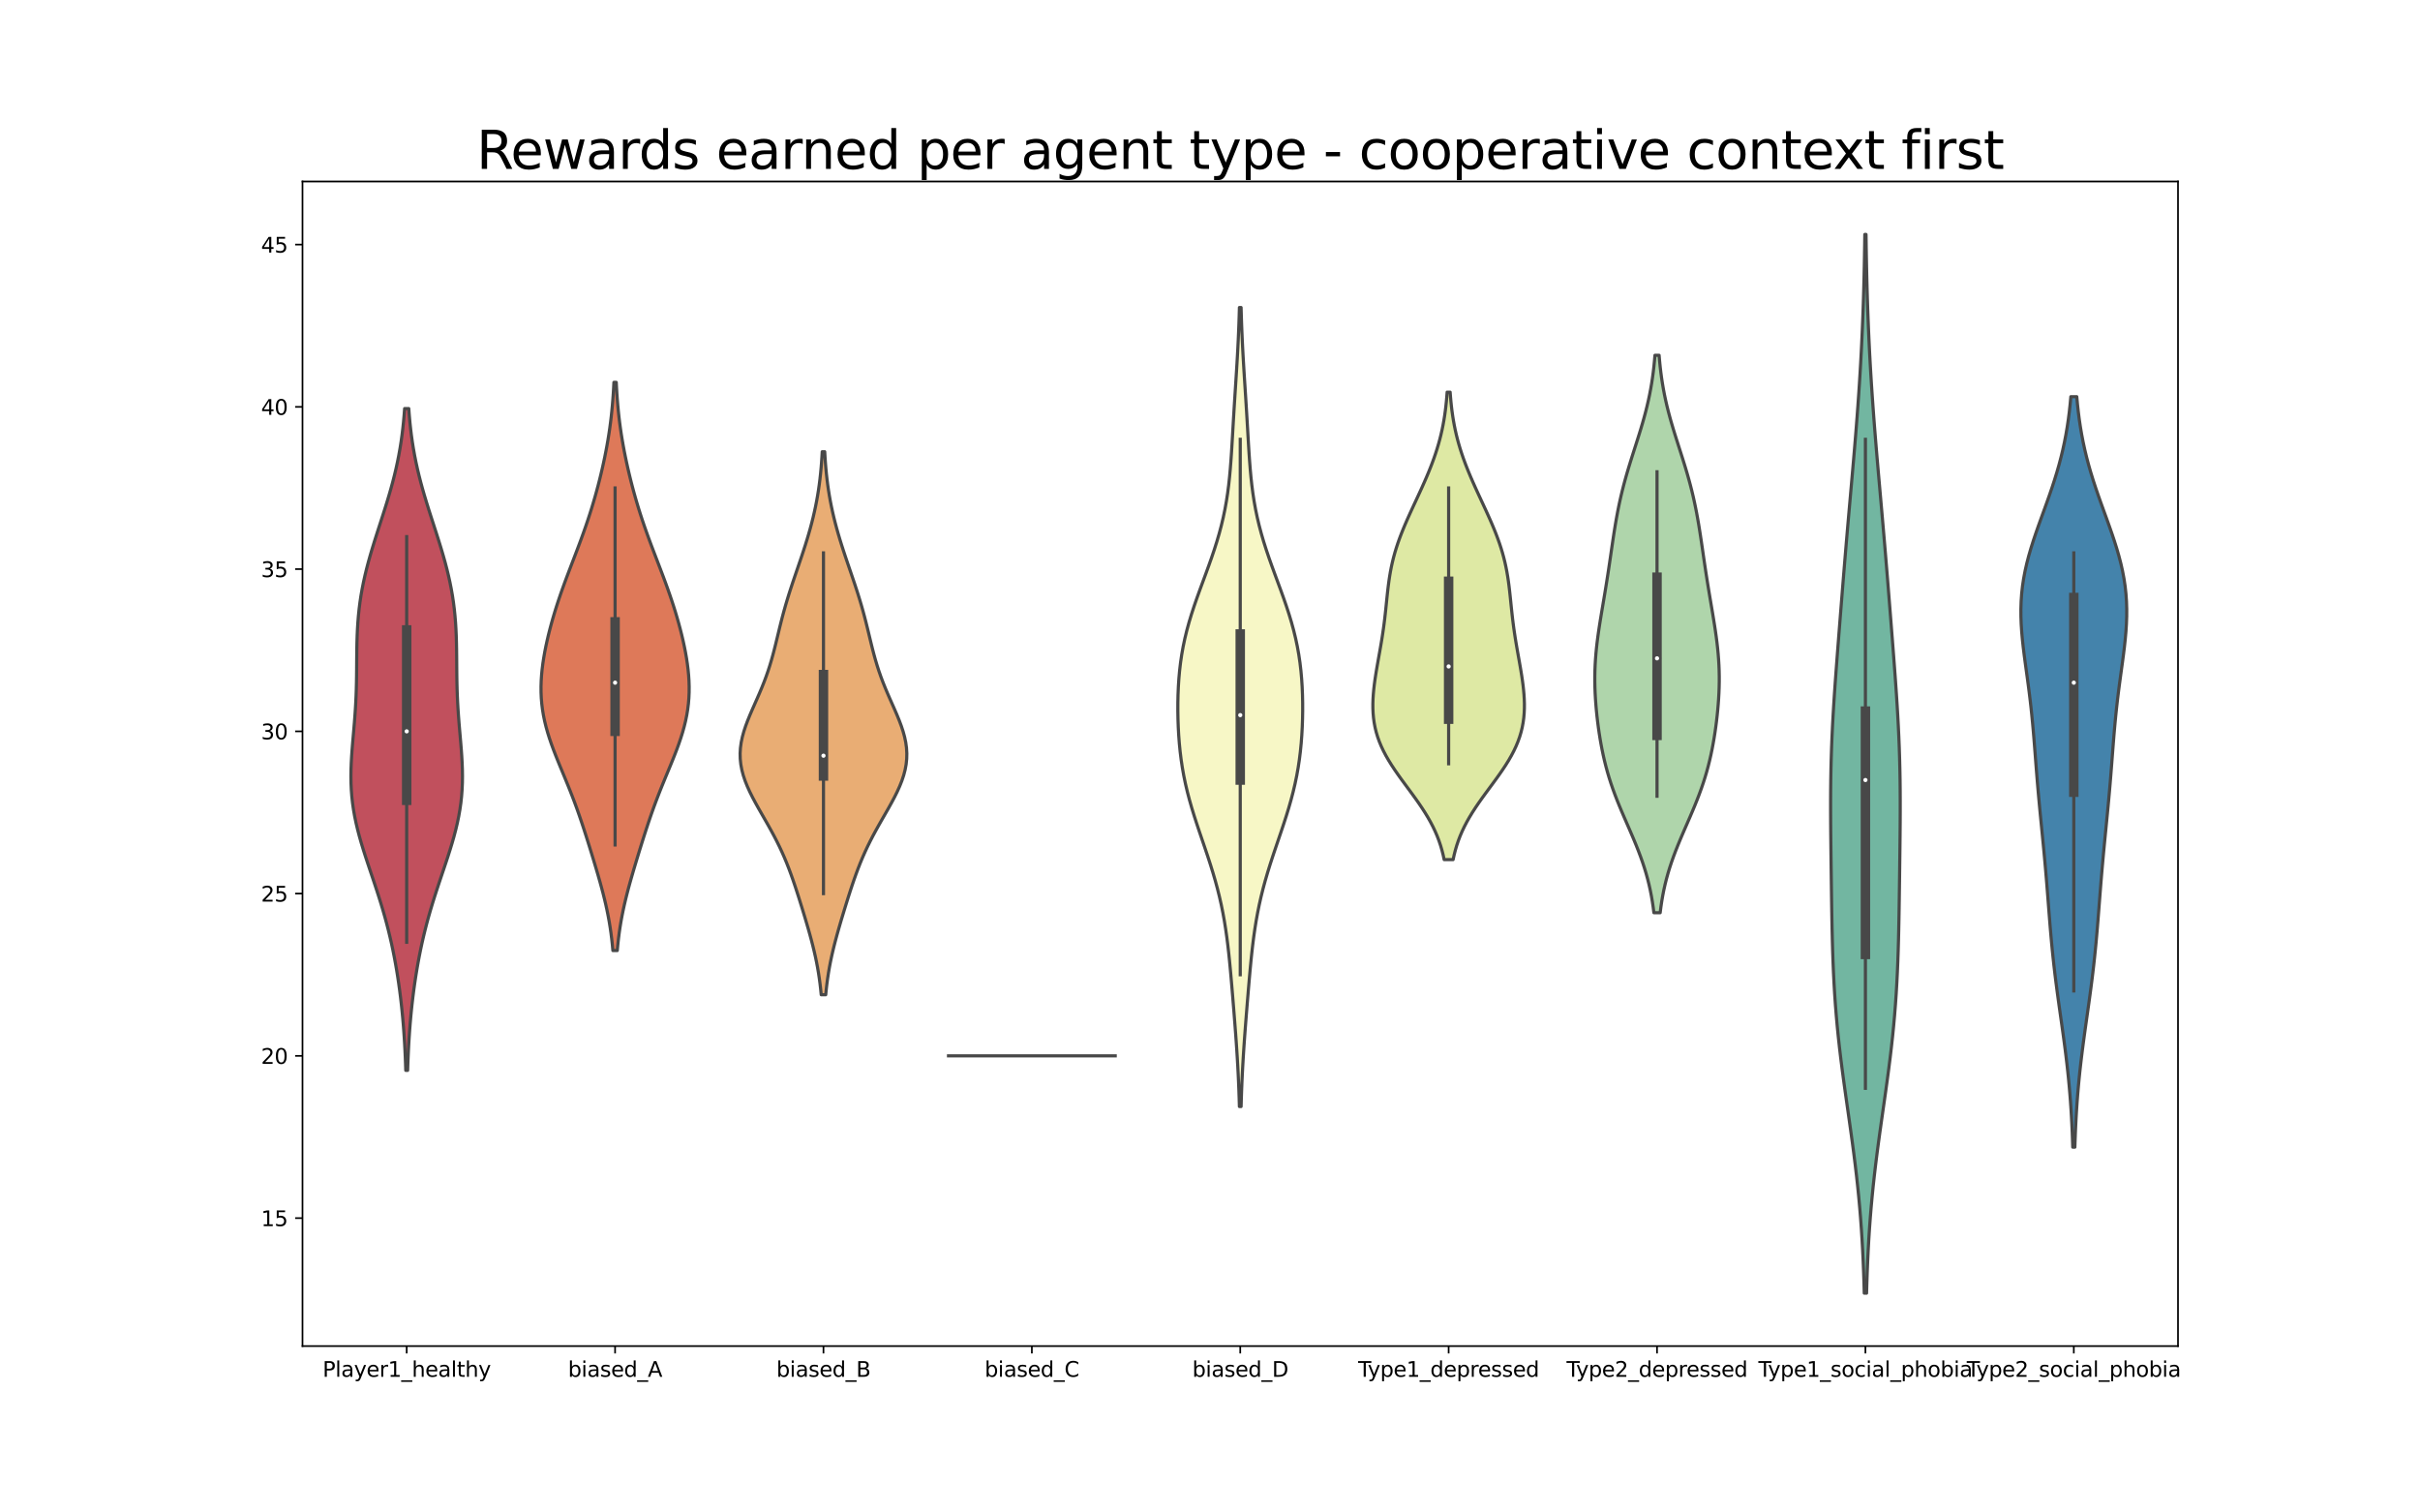 <?xml version="1.0" encoding="utf-8" standalone="no"?>
<!DOCTYPE svg PUBLIC "-//W3C//DTD SVG 1.1//EN"
  "http://www.w3.org/Graphics/SVG/1.1/DTD/svg11.dtd">
<svg height="720pt" version="1.1" viewBox="0 0 1152 720" width="1152pt" xmlns="http://www.w3.org/2000/svg" xmlns:xlink="http://www.w3.org/1999/xlink">
 <defs>
  <style type="text/css">*{stroke-linecap:butt;stroke-linejoin:round;}</style>
 </defs>
 <g id="figure_1">
  <g id="patch_1">
   <path d="M 0 720 
L 1152 720 
L 1152 0 
L 0 0 
z
" style="fill:#ffffff;"/>
  </g>
  <g id="axes_1">
   <g id="patch_2">
    <path d="M 144 640.8 
L 1036.8 640.8 
L 1036.8 86.4 
L 144 86.4 
z
" style="fill:#ffffff;"/>
   </g>
   <g id="PolyCollection_1">
    <defs>
     <path d="M 194.046 -210.46 
L 193.154 -210.46 
L 193.048 -213.642 
L 192.922 -216.825 
L 192.775 -220.007 
L 192.605 -223.189 
L 192.41 -226.372 
L 192.189 -229.554 
L 191.94 -232.736 
L 191.662 -235.919 
L 191.353 -239.101 
L 191.013 -242.284 
L 190.641 -245.466 
L 190.235 -248.648 
L 189.794 -251.831 
L 189.318 -255.013 
L 188.804 -258.195 
L 188.251 -261.378 
L 187.657 -264.56 
L 187.021 -267.742 
L 186.341 -270.925 
L 185.615 -274.107 
L 184.843 -277.289 
L 184.023 -280.472 
L 183.156 -283.654 
L 182.244 -286.836 
L 181.289 -290.019 
L 180.296 -293.201 
L 179.27 -296.383 
L 178.219 -299.566 
L 177.152 -302.748 
L 176.08 -305.93 
L 175.014 -309.113 
L 173.967 -312.295 
L 172.953 -315.477 
L 171.984 -318.66 
L 171.076 -321.842 
L 170.24 -325.024 
L 169.487 -328.207 
L 168.827 -331.389 
L 168.267 -334.571 
L 167.813 -337.754 
L 167.465 -340.936 
L 167.225 -344.118 
L 167.086 -347.301 
L 167.044 -350.483 
L 167.087 -353.665 
L 167.206 -356.848 
L 167.385 -360.03 
L 167.612 -363.212 
L 167.87 -366.395 
L 168.145 -369.577 
L 168.423 -372.759 
L 168.691 -375.942 
L 168.938 -379.124 
L 169.157 -382.306 
L 169.342 -385.489 
L 169.49 -388.671 
L 169.603 -391.853 
L 169.682 -395.036 
L 169.734 -398.218 
L 169.767 -401.4 
L 169.79 -404.583 
L 169.815 -407.765 
L 169.852 -410.947 
L 169.913 -414.13 
L 170.009 -417.312 
L 170.152 -420.494 
L 170.349 -423.677 
L 170.609 -426.859 
L 170.938 -430.041 
L 171.34 -433.224 
L 171.818 -436.406 
L 172.373 -439.589 
L 173.004 -442.771 
L 173.707 -445.953 
L 174.478 -449.136 
L 175.312 -452.318 
L 176.202 -455.5 
L 177.139 -458.683 
L 178.113 -461.865 
L 179.117 -465.047 
L 180.138 -468.23 
L 181.167 -471.412 
L 182.192 -474.594 
L 183.205 -477.777 
L 184.194 -480.959 
L 185.15 -484.141 
L 186.066 -487.324 
L 186.935 -490.506 
L 187.749 -493.688 
L 188.506 -496.871 
L 189.201 -500.053 
L 189.834 -503.235 
L 190.403 -506.418 
L 190.911 -509.6 
L 191.358 -512.782 
L 191.747 -515.965 
L 192.083 -519.147 
L 192.37 -522.329 
L 192.612 -525.512 
L 194.588 -525.512 
L 194.588 -525.512 
L 194.83 -522.329 
L 195.117 -519.147 
L 195.453 -515.965 
L 195.842 -512.782 
L 196.289 -509.6 
L 196.797 -506.418 
L 197.366 -503.235 
L 197.999 -500.053 
L 198.694 -496.871 
L 199.451 -493.688 
L 200.265 -490.506 
L 201.134 -487.324 
L 202.05 -484.141 
L 203.006 -480.959 
L 203.995 -477.777 
L 205.008 -474.594 
L 206.033 -471.412 
L 207.062 -468.23 
L 208.083 -465.047 
L 209.087 -461.865 
L 210.061 -458.683 
L 210.998 -455.5 
L 211.888 -452.318 
L 212.722 -449.136 
L 213.493 -445.953 
L 214.196 -442.771 
L 214.827 -439.589 
L 215.382 -436.406 
L 215.86 -433.224 
L 216.262 -430.041 
L 216.591 -426.859 
L 216.851 -423.677 
L 217.048 -420.494 
L 217.191 -417.312 
L 217.287 -414.13 
L 217.348 -410.947 
L 217.385 -407.765 
L 217.41 -404.583 
L 217.433 -401.4 
L 217.466 -398.218 
L 217.518 -395.036 
L 217.597 -391.853 
L 217.71 -388.671 
L 217.858 -385.489 
L 218.043 -382.306 
L 218.262 -379.124 
L 218.509 -375.942 
L 218.777 -372.759 
L 219.055 -369.577 
L 219.33 -366.395 
L 219.588 -363.212 
L 219.815 -360.03 
L 219.994 -356.848 
L 220.113 -353.665 
L 220.156 -350.483 
L 220.114 -347.301 
L 219.975 -344.118 
L 219.735 -340.936 
L 219.387 -337.754 
L 218.933 -334.571 
L 218.373 -331.389 
L 217.713 -328.207 
L 216.96 -325.024 
L 216.124 -321.842 
L 215.216 -318.66 
L 214.247 -315.477 
L 213.233 -312.295 
L 212.186 -309.113 
L 211.12 -305.93 
L 210.048 -302.748 
L 208.981 -299.566 
L 207.93 -296.383 
L 206.904 -293.201 
L 205.911 -290.019 
L 204.956 -286.836 
L 204.044 -283.654 
L 203.177 -280.472 
L 202.357 -277.289 
L 201.585 -274.107 
L 200.859 -270.925 
L 200.179 -267.742 
L 199.543 -264.56 
L 198.949 -261.378 
L 198.396 -258.195 
L 197.882 -255.013 
L 197.406 -251.831 
L 196.965 -248.648 
L 196.559 -245.466 
L 196.187 -242.284 
L 195.847 -239.101 
L 195.538 -235.919 
L 195.26 -232.736 
L 195.011 -229.554 
L 194.79 -226.372 
L 194.595 -223.189 
L 194.425 -220.007 
L 194.278 -216.825 
L 194.152 -213.642 
L 194.046 -210.46 
z
" id="mdcbb5389af" style="stroke:#484848;stroke-width:1.5;"/>
    </defs>
    <g clip-path="url(#pdb1a04a8df)">
     <use style="fill:#c1505d;stroke:#484848;stroke-width:1.5;" x="0" xlink:href="#mdcbb5389af" y="720"/>
    </g>
   </g>
   <g id="PolyCollection_2">
    <defs>
     <path d="M 293.843 -267.498 
L 291.757 -267.498 
L 291.504 -270.231 
L 291.206 -272.963 
L 290.861 -275.695 
L 290.466 -278.427 
L 290.019 -281.159 
L 289.521 -283.892 
L 288.972 -286.624 
L 288.374 -289.356 
L 287.73 -292.088 
L 287.045 -294.821 
L 286.324 -297.553 
L 285.572 -300.285 
L 284.794 -303.017 
L 283.997 -305.749 
L 283.184 -308.482 
L 282.36 -311.214 
L 281.526 -313.946 
L 280.683 -316.678 
L 279.83 -319.411 
L 278.966 -322.143 
L 278.087 -324.875 
L 277.189 -327.607 
L 276.268 -330.34 
L 275.32 -333.072 
L 274.341 -335.804 
L 273.331 -338.536 
L 272.287 -341.268 
L 271.214 -344.001 
L 270.113 -346.733 
L 268.994 -349.465 
L 267.863 -352.197 
L 266.732 -354.93 
L 265.613 -357.662 
L 264.519 -360.394 
L 263.465 -363.126 
L 262.465 -365.858 
L 261.531 -368.591 
L 260.677 -371.323 
L 259.913 -374.055 
L 259.247 -376.787 
L 258.686 -379.52 
L 258.236 -382.252 
L 257.896 -384.984 
L 257.669 -387.716 
L 257.55 -390.449 
L 257.536 -393.181 
L 257.622 -395.913 
L 257.801 -398.645 
L 258.066 -401.377 
L 258.41 -404.11 
L 258.825 -406.842 
L 259.305 -409.574 
L 259.845 -412.306 
L 260.438 -415.039 
L 261.08 -417.771 
L 261.769 -420.503 
L 262.502 -423.235 
L 263.277 -425.967 
L 264.092 -428.7 
L 264.946 -431.432 
L 265.837 -434.164 
L 266.763 -436.896 
L 267.721 -439.629 
L 268.708 -442.361 
L 269.718 -445.093 
L 270.748 -447.825 
L 271.79 -450.558 
L 272.838 -453.29 
L 273.885 -456.022 
L 274.926 -458.754 
L 275.953 -461.486 
L 276.961 -464.219 
L 277.944 -466.951 
L 278.901 -469.683 
L 279.827 -472.415 
L 280.72 -475.148 
L 281.581 -477.88 
L 282.408 -480.612 
L 283.202 -483.344 
L 283.964 -486.076 
L 284.695 -488.809 
L 285.395 -491.541 
L 286.064 -494.273 
L 286.703 -497.005 
L 287.311 -499.738 
L 287.888 -502.47 
L 288.432 -505.202 
L 288.942 -507.934 
L 289.418 -510.667 
L 289.858 -513.399 
L 290.262 -516.131 
L 290.629 -518.863 
L 290.959 -521.595 
L 291.253 -524.328 
L 291.513 -527.06 
L 291.739 -529.792 
L 291.935 -532.524 
L 292.101 -535.257 
L 292.241 -537.989 
L 293.359 -537.989 
L 293.359 -537.989 
L 293.499 -535.257 
L 293.665 -532.524 
L 293.861 -529.792 
L 294.087 -527.06 
L 294.347 -524.328 
L 294.641 -521.595 
L 294.971 -518.863 
L 295.338 -516.131 
L 295.742 -513.399 
L 296.182 -510.667 
L 296.658 -507.934 
L 297.168 -505.202 
L 297.712 -502.47 
L 298.289 -499.738 
L 298.897 -497.005 
L 299.536 -494.273 
L 300.205 -491.541 
L 300.905 -488.809 
L 301.636 -486.076 
L 302.398 -483.344 
L 303.192 -480.612 
L 304.019 -477.88 
L 304.88 -475.148 
L 305.773 -472.415 
L 306.699 -469.683 
L 307.656 -466.951 
L 308.639 -464.219 
L 309.647 -461.486 
L 310.674 -458.754 
L 311.715 -456.022 
L 312.762 -453.29 
L 313.81 -450.558 
L 314.852 -447.825 
L 315.882 -445.093 
L 316.892 -442.361 
L 317.879 -439.629 
L 318.837 -436.896 
L 319.763 -434.164 
L 320.654 -431.432 
L 321.508 -428.7 
L 322.323 -425.967 
L 323.098 -423.235 
L 323.831 -420.503 
L 324.52 -417.771 
L 325.162 -415.039 
L 325.755 -412.306 
L 326.295 -409.574 
L 326.775 -406.842 
L 327.19 -404.11 
L 327.534 -401.377 
L 327.799 -398.645 
L 327.978 -395.913 
L 328.064 -393.181 
L 328.05 -390.449 
L 327.931 -387.716 
L 327.704 -384.984 
L 327.364 -382.252 
L 326.914 -379.52 
L 326.353 -376.787 
L 325.687 -374.055 
L 324.923 -371.323 
L 324.069 -368.591 
L 323.135 -365.858 
L 322.135 -363.126 
L 321.081 -360.394 
L 319.987 -357.662 
L 318.868 -354.93 
L 317.737 -352.197 
L 316.606 -349.465 
L 315.487 -346.733 
L 314.386 -344.001 
L 313.313 -341.268 
L 312.269 -338.536 
L 311.259 -335.804 
L 310.28 -333.072 
L 309.332 -330.34 
L 308.411 -327.607 
L 307.513 -324.875 
L 306.634 -322.143 
L 305.77 -319.411 
L 304.917 -316.678 
L 304.074 -313.946 
L 303.24 -311.214 
L 302.416 -308.482 
L 301.603 -305.749 
L 300.806 -303.017 
L 300.028 -300.285 
L 299.276 -297.553 
L 298.555 -294.821 
L 297.87 -292.088 
L 297.226 -289.356 
L 296.628 -286.624 
L 296.079 -283.892 
L 295.581 -281.159 
L 295.134 -278.427 
L 294.739 -275.695 
L 294.394 -272.963 
L 294.096 -270.231 
L 293.843 -267.498 
z
" id="m07d6a38580" style="stroke:#484848;stroke-width:1.5;"/>
    </defs>
    <g clip-path="url(#pdb1a04a8df)">
     <use style="fill:#de7959;stroke:#484848;stroke-width:1.5;" x="0" xlink:href="#m07d6a38580" y="720"/>
    </g>
   </g>
   <g id="PolyCollection_3">
    <defs>
     <path d="M 393.074 -246.461 
L 390.926 -246.461 
L 390.667 -249.072 
L 390.364 -251.683 
L 390.014 -254.295 
L 389.615 -256.906 
L 389.166 -259.517 
L 388.666 -262.128 
L 388.117 -264.739 
L 387.522 -267.35 
L 386.885 -269.961 
L 386.209 -272.572 
L 385.501 -275.183 
L 384.766 -277.794 
L 384.008 -280.405 
L 383.234 -283.016 
L 382.446 -285.627 
L 381.647 -288.239 
L 380.836 -290.85 
L 380.013 -293.461 
L 379.173 -296.072 
L 378.312 -298.683 
L 377.422 -301.294 
L 376.495 -303.905 
L 375.523 -306.516 
L 374.498 -309.127 
L 373.413 -311.738 
L 372.262 -314.349 
L 371.043 -316.96 
L 369.755 -319.572 
L 368.403 -322.183 
L 366.992 -324.794 
L 365.536 -327.405 
L 364.049 -330.016 
L 362.55 -332.627 
L 361.062 -335.238 
L 359.609 -337.849 
L 358.219 -340.46 
L 356.919 -343.071 
L 355.736 -345.682 
L 354.696 -348.293 
L 353.824 -350.905 
L 353.137 -353.516 
L 352.652 -356.127 
L 352.379 -358.738 
L 352.32 -361.349 
L 352.474 -363.96 
L 352.831 -366.571 
L 353.377 -369.182 
L 354.092 -371.793 
L 354.951 -374.404 
L 355.928 -377.015 
L 356.993 -379.626 
L 358.117 -382.238 
L 359.27 -384.849 
L 360.427 -387.46 
L 361.563 -390.071 
L 362.66 -392.682 
L 363.703 -395.293 
L 364.683 -397.904 
L 365.595 -400.515 
L 366.439 -403.126 
L 367.222 -405.737 
L 367.949 -408.348 
L 368.632 -410.959 
L 369.284 -413.57 
L 369.918 -416.182 
L 370.546 -418.793 
L 371.18 -421.404 
L 371.831 -424.015 
L 372.507 -426.626 
L 373.213 -429.237 
L 373.953 -431.848 
L 374.727 -434.459 
L 375.534 -437.07 
L 376.371 -439.681 
L 377.231 -442.292 
L 378.11 -444.903 
L 379 -447.515 
L 379.894 -450.126 
L 380.784 -452.737 
L 381.664 -455.348 
L 382.526 -457.959 
L 383.366 -460.57 
L 384.176 -463.181 
L 384.953 -465.792 
L 385.693 -468.403 
L 386.391 -471.014 
L 387.046 -473.625 
L 387.654 -476.236 
L 388.216 -478.848 
L 388.731 -481.459 
L 389.197 -484.07 
L 389.617 -486.681 
L 389.991 -489.292 
L 390.321 -491.903 
L 390.609 -494.514 
L 390.859 -497.125 
L 391.072 -499.736 
L 391.253 -502.347 
L 391.405 -504.958 
L 392.595 -504.958 
L 392.595 -504.958 
L 392.747 -502.347 
L 392.928 -499.736 
L 393.141 -497.125 
L 393.391 -494.514 
L 393.679 -491.903 
L 394.009 -489.292 
L 394.383 -486.681 
L 394.803 -484.07 
L 395.269 -481.459 
L 395.784 -478.848 
L 396.346 -476.236 
L 396.954 -473.625 
L 397.609 -471.014 
L 398.307 -468.403 
L 399.047 -465.792 
L 399.824 -463.181 
L 400.634 -460.57 
L 401.474 -457.959 
L 402.336 -455.348 
L 403.216 -452.737 
L 404.106 -450.126 
L 405 -447.515 
L 405.89 -444.903 
L 406.769 -442.292 
L 407.629 -439.681 
L 408.466 -437.07 
L 409.273 -434.459 
L 410.047 -431.848 
L 410.787 -429.237 
L 411.493 -426.626 
L 412.169 -424.015 
L 412.82 -421.404 
L 413.454 -418.793 
L 414.082 -416.182 
L 414.716 -413.57 
L 415.368 -410.959 
L 416.051 -408.348 
L 416.778 -405.737 
L 417.561 -403.126 
L 418.405 -400.515 
L 419.317 -397.904 
L 420.297 -395.293 
L 421.34 -392.682 
L 422.437 -390.071 
L 423.573 -387.46 
L 424.73 -384.849 
L 425.883 -382.238 
L 427.007 -379.626 
L 428.072 -377.015 
L 429.049 -374.404 
L 429.908 -371.793 
L 430.623 -369.182 
L 431.169 -366.571 
L 431.526 -363.96 
L 431.68 -361.349 
L 431.621 -358.738 
L 431.348 -356.127 
L 430.863 -353.516 
L 430.176 -350.905 
L 429.304 -348.293 
L 428.264 -345.682 
L 427.081 -343.071 
L 425.781 -340.46 
L 424.391 -337.849 
L 422.938 -335.238 
L 421.45 -332.627 
L 419.951 -330.016 
L 418.464 -327.405 
L 417.008 -324.794 
L 415.597 -322.183 
L 414.245 -319.572 
L 412.957 -316.96 
L 411.738 -314.349 
L 410.587 -311.738 
L 409.502 -309.127 
L 408.477 -306.516 
L 407.505 -303.905 
L 406.578 -301.294 
L 405.688 -298.683 
L 404.827 -296.072 
L 403.987 -293.461 
L 403.164 -290.85 
L 402.353 -288.239 
L 401.554 -285.627 
L 400.766 -283.016 
L 399.992 -280.405 
L 399.234 -277.794 
L 398.499 -275.183 
L 397.791 -272.572 
L 397.115 -269.961 
L 396.478 -267.35 
L 395.883 -264.739 
L 395.334 -262.128 
L 394.834 -259.517 
L 394.385 -256.906 
L 393.986 -254.295 
L 393.636 -251.683 
L 393.333 -249.072 
L 393.074 -246.461 
z
" id="ma789d1f237" style="stroke:#484848;stroke-width:1.5;"/>
    </defs>
    <g clip-path="url(#pdb1a04a8df)">
     <use style="fill:#e9ad74;stroke:#484848;stroke-width:1.5;" x="0" xlink:href="#ma789d1f237" y="720"/>
    </g>
   </g>
   <g id="PolyCollection_4">
    <defs>
     <path d="M 590.808 -193.256 
L 589.992 -193.256 
L 589.88 -197.098 
L 589.748 -200.94 
L 589.593 -204.782 
L 589.415 -208.624 
L 589.213 -212.465 
L 588.99 -216.307 
L 588.746 -220.149 
L 588.483 -223.991 
L 588.205 -227.833 
L 587.914 -231.675 
L 587.614 -235.517 
L 587.307 -239.359 
L 586.994 -243.201 
L 586.677 -247.043 
L 586.354 -250.885 
L 586.022 -254.727 
L 585.676 -258.569 
L 585.309 -262.411 
L 584.913 -266.253 
L 584.477 -270.095 
L 583.992 -273.937 
L 583.447 -277.779 
L 582.832 -281.621 
L 582.138 -285.463 
L 581.359 -289.305 
L 580.491 -293.147 
L 579.534 -296.989 
L 578.489 -300.831 
L 577.365 -304.673 
L 576.171 -308.515 
L 574.921 -312.357 
L 573.632 -316.199 
L 572.324 -320.041 
L 571.017 -323.883 
L 569.732 -327.725 
L 568.491 -331.567 
L 567.313 -335.409 
L 566.215 -339.251 
L 565.209 -343.093 
L 564.307 -346.935 
L 563.512 -350.777 
L 562.827 -354.619 
L 562.25 -358.461 
L 561.774 -362.303 
L 561.393 -366.145 
L 561.1 -369.987 
L 560.888 -373.829 
L 560.75 -377.671 
L 560.684 -381.513 
L 560.69 -385.355 
L 560.77 -389.197 
L 560.93 -393.039 
L 561.178 -396.881 
L 561.524 -400.723 
L 561.976 -404.565 
L 562.542 -408.407 
L 563.23 -412.249 
L 564.042 -416.091 
L 564.977 -419.933 
L 566.029 -423.775 
L 567.189 -427.617 
L 568.442 -431.459 
L 569.771 -435.301 
L 571.153 -439.142 
L 572.567 -442.984 
L 573.986 -446.826 
L 575.387 -450.668 
L 576.748 -454.51 
L 578.046 -458.352 
L 579.264 -462.194 
L 580.388 -466.036 
L 581.408 -469.878 
L 582.317 -473.72 
L 583.115 -477.562 
L 583.805 -481.404 
L 584.393 -485.246 
L 584.89 -489.088 
L 585.307 -492.93 
L 585.659 -496.772 
L 585.96 -500.614 
L 586.224 -504.456 
L 586.463 -508.298 
L 586.69 -512.14 
L 586.912 -515.982 
L 587.137 -519.824 
L 587.367 -523.666 
L 587.604 -527.508 
L 587.848 -531.35 
L 588.095 -535.192 
L 588.343 -539.034 
L 588.587 -542.876 
L 588.822 -546.718 
L 589.046 -550.56 
L 589.253 -554.402 
L 589.443 -558.244 
L 589.612 -562.086 
L 589.761 -565.928 
L 589.889 -569.77 
L 589.998 -573.612 
L 590.802 -573.612 
L 590.802 -573.612 
L 590.911 -569.77 
L 591.039 -565.928 
L 591.188 -562.086 
L 591.357 -558.244 
L 591.547 -554.402 
L 591.754 -550.56 
L 591.978 -546.718 
L 592.213 -542.876 
L 592.457 -539.034 
L 592.705 -535.192 
L 592.952 -531.35 
L 593.196 -527.508 
L 593.433 -523.666 
L 593.663 -519.824 
L 593.888 -515.982 
L 594.11 -512.14 
L 594.337 -508.298 
L 594.576 -504.456 
L 594.84 -500.614 
L 595.141 -496.772 
L 595.493 -492.93 
L 595.91 -489.088 
L 596.407 -485.246 
L 596.995 -481.404 
L 597.685 -477.562 
L 598.483 -473.72 
L 599.392 -469.878 
L 600.412 -466.036 
L 601.536 -462.194 
L 602.754 -458.352 
L 604.052 -454.51 
L 605.413 -450.668 
L 606.814 -446.826 
L 608.233 -442.984 
L 609.647 -439.142 
L 611.029 -435.301 
L 612.358 -431.459 
L 613.611 -427.617 
L 614.771 -423.775 
L 615.823 -419.933 
L 616.758 -416.091 
L 617.57 -412.249 
L 618.258 -408.407 
L 618.824 -404.565 
L 619.276 -400.723 
L 619.622 -396.881 
L 619.87 -393.039 
L 620.03 -389.197 
L 620.11 -385.355 
L 620.116 -381.513 
L 620.05 -377.671 
L 619.912 -373.829 
L 619.7 -369.987 
L 619.407 -366.145 
L 619.026 -362.303 
L 618.55 -358.461 
L 617.973 -354.619 
L 617.288 -350.777 
L 616.493 -346.935 
L 615.591 -343.093 
L 614.585 -339.251 
L 613.487 -335.409 
L 612.309 -331.567 
L 611.068 -327.725 
L 609.783 -323.883 
L 608.476 -320.041 
L 607.168 -316.199 
L 605.879 -312.357 
L 604.629 -308.515 
L 603.435 -304.673 
L 602.311 -300.831 
L 601.266 -296.989 
L 600.309 -293.147 
L 599.441 -289.305 
L 598.662 -285.463 
L 597.968 -281.621 
L 597.353 -277.779 
L 596.808 -273.937 
L 596.323 -270.095 
L 595.887 -266.253 
L 595.491 -262.411 
L 595.124 -258.569 
L 594.778 -254.727 
L 594.446 -250.885 
L 594.123 -247.043 
L 593.806 -243.201 
L 593.493 -239.359 
L 593.186 -235.517 
L 592.886 -231.675 
L 592.595 -227.833 
L 592.317 -223.991 
L 592.054 -220.149 
L 591.81 -216.307 
L 591.587 -212.465 
L 591.385 -208.624 
L 591.207 -204.782 
L 591.052 -200.94 
L 590.92 -197.098 
L 590.808 -193.256 
z
" id="me5e79e7e93" style="stroke:#484848;stroke-width:1.5;"/>
    </defs>
    <g clip-path="url(#pdb1a04a8df)">
     <use style="fill:#f7f7c6;stroke:#484848;stroke-width:1.5;" x="0" xlink:href="#me5e79e7e93" y="720"/>
    </g>
   </g>
   <g id="PolyCollection_5">
    <defs>
     <path d="M 691.736 -310.791 
L 687.464 -310.791 
L 686.977 -313.039 
L 686.406 -315.286 
L 685.745 -317.534 
L 684.988 -319.782 
L 684.13 -322.03 
L 683.167 -324.277 
L 682.099 -326.525 
L 680.926 -328.773 
L 679.651 -331.02 
L 678.282 -333.268 
L 676.828 -335.516 
L 675.3 -337.764 
L 673.712 -340.011 
L 672.081 -342.259 
L 670.425 -344.507 
L 668.764 -346.755 
L 667.117 -349.002 
L 665.505 -351.25 
L 663.946 -353.498 
L 662.46 -355.745 
L 661.062 -357.993 
L 659.767 -360.241 
L 658.585 -362.489 
L 657.525 -364.736 
L 656.593 -366.984 
L 655.79 -369.232 
L 655.118 -371.48 
L 654.572 -373.727 
L 654.149 -375.975 
L 653.842 -378.223 
L 653.643 -380.47 
L 653.543 -382.718 
L 653.532 -384.966 
L 653.602 -387.214 
L 653.742 -389.461 
L 653.944 -391.709 
L 654.198 -393.957 
L 654.497 -396.205 
L 654.831 -398.452 
L 655.192 -400.7 
L 655.574 -402.948 
L 655.969 -405.195 
L 656.37 -407.443 
L 656.771 -409.691 
L 657.165 -411.939 
L 657.547 -414.186 
L 657.913 -416.434 
L 658.259 -418.682 
L 658.582 -420.929 
L 658.883 -423.177 
L 659.162 -425.425 
L 659.42 -427.673 
L 659.663 -429.92 
L 659.896 -432.168 
L 660.125 -434.416 
L 660.359 -436.664 
L 660.605 -438.911 
L 660.874 -441.159 
L 661.173 -443.407 
L 661.511 -445.654 
L 661.895 -447.902 
L 662.332 -450.15 
L 662.827 -452.398 
L 663.381 -454.645 
L 663.998 -456.893 
L 664.678 -459.141 
L 665.417 -461.389 
L 666.214 -463.636 
L 667.064 -465.884 
L 667.962 -468.132 
L 668.902 -470.379 
L 669.877 -472.627 
L 670.881 -474.875 
L 671.905 -477.123 
L 672.943 -479.37 
L 673.988 -481.618 
L 675.031 -483.866 
L 676.068 -486.114 
L 677.09 -488.361 
L 678.091 -490.609 
L 679.067 -492.857 
L 680.01 -495.104 
L 680.917 -497.352 
L 681.783 -499.6 
L 682.603 -501.848 
L 683.376 -504.095 
L 684.098 -506.343 
L 684.768 -508.591 
L 685.384 -510.839 
L 685.947 -513.086 
L 686.457 -515.334 
L 686.915 -517.582 
L 687.323 -519.829 
L 687.684 -522.077 
L 688 -524.325 
L 688.274 -526.573 
L 688.51 -528.82 
L 688.711 -531.068 
L 688.881 -533.316 
L 690.319 -533.316 
L 690.319 -533.316 
L 690.489 -531.068 
L 690.69 -528.82 
L 690.926 -526.573 
L 691.2 -524.325 
L 691.516 -522.077 
L 691.877 -519.829 
L 692.285 -517.582 
L 692.743 -515.334 
L 693.253 -513.086 
L 693.816 -510.839 
L 694.432 -508.591 
L 695.102 -506.343 
L 695.824 -504.095 
L 696.597 -501.848 
L 697.417 -499.6 
L 698.283 -497.352 
L 699.19 -495.104 
L 700.133 -492.857 
L 701.109 -490.609 
L 702.11 -488.361 
L 703.132 -486.114 
L 704.169 -483.866 
L 705.212 -481.618 
L 706.257 -479.37 
L 707.295 -477.123 
L 708.319 -474.875 
L 709.323 -472.627 
L 710.298 -470.379 
L 711.238 -468.132 
L 712.136 -465.884 
L 712.986 -463.636 
L 713.783 -461.389 
L 714.522 -459.141 
L 715.202 -456.893 
L 715.819 -454.645 
L 716.373 -452.398 
L 716.868 -450.15 
L 717.305 -447.902 
L 717.689 -445.654 
L 718.027 -443.407 
L 718.326 -441.159 
L 718.595 -438.911 
L 718.841 -436.664 
L 719.075 -434.416 
L 719.304 -432.168 
L 719.537 -429.92 
L 719.78 -427.673 
L 720.038 -425.425 
L 720.317 -423.177 
L 720.618 -420.929 
L 720.941 -418.682 
L 721.287 -416.434 
L 721.653 -414.186 
L 722.035 -411.939 
L 722.429 -409.691 
L 722.83 -407.443 
L 723.231 -405.195 
L 723.626 -402.948 
L 724.008 -400.7 
L 724.37 -398.452 
L 724.703 -396.205 
L 725.002 -393.957 
L 725.256 -391.709 
L 725.458 -389.461 
L 725.598 -387.214 
L 725.668 -384.966 
L 725.658 -382.718 
L 725.557 -380.47 
L 725.358 -378.223 
L 725.051 -375.975 
L 724.628 -373.727 
L 724.082 -371.48 
L 723.41 -369.232 
L 722.607 -366.984 
L 721.675 -364.736 
L 720.615 -362.489 
L 719.433 -360.241 
L 718.138 -357.993 
L 716.74 -355.745 
L 715.254 -353.498 
L 713.695 -351.25 
L 712.083 -349.002 
L 710.436 -346.755 
L 708.775 -344.507 
L 707.119 -342.259 
L 705.488 -340.011 
L 703.9 -337.764 
L 702.372 -335.516 
L 700.918 -333.268 
L 699.549 -331.02 
L 698.274 -328.773 
L 697.101 -326.525 
L 696.033 -324.277 
L 695.07 -322.03 
L 694.212 -319.782 
L 693.455 -317.534 
L 692.794 -315.286 
L 692.223 -313.039 
L 691.736 -310.791 
z
" id="mf496afa83a" style="stroke:#484848;stroke-width:1.5;"/>
    </defs>
    <g clip-path="url(#pdb1a04a8df)">
     <use style="fill:#dee9a4;stroke:#484848;stroke-width:1.5;" x="0" xlink:href="#mf496afa83a" y="720"/>
    </g>
   </g>
   <g id="PolyCollection_6">
    <defs>
     <path d="M 790.3 -285.517 
L 787.3 -285.517 
L 786.96 -288.198 
L 786.563 -290.878 
L 786.104 -293.558 
L 785.578 -296.239 
L 784.982 -298.919 
L 784.313 -301.599 
L 783.572 -304.279 
L 782.757 -306.96 
L 781.872 -309.64 
L 780.921 -312.32 
L 779.91 -315 
L 778.847 -317.681 
L 777.74 -320.361 
L 776.601 -323.041 
L 775.441 -325.722 
L 774.273 -328.402 
L 773.11 -331.082 
L 771.963 -333.762 
L 770.843 -336.443 
L 769.763 -339.123 
L 768.73 -341.803 
L 767.751 -344.484 
L 766.831 -347.164 
L 765.974 -349.844 
L 765.181 -352.524 
L 764.451 -355.205 
L 763.781 -357.885 
L 763.169 -360.565 
L 762.611 -363.246 
L 762.102 -365.926 
L 761.639 -368.606 
L 761.217 -371.286 
L 760.834 -373.967 
L 760.489 -376.647 
L 760.18 -379.327 
L 759.909 -382.008 
L 759.676 -384.688 
L 759.484 -387.368 
L 759.335 -390.048 
L 759.233 -392.729 
L 759.18 -395.409 
L 759.18 -398.089 
L 759.232 -400.77 
L 759.338 -403.45 
L 759.498 -406.13 
L 759.709 -408.81 
L 759.968 -411.491 
L 760.272 -414.171 
L 760.616 -416.851 
L 760.993 -419.532 
L 761.398 -422.212 
L 761.823 -424.892 
L 762.264 -427.572 
L 762.714 -430.253 
L 763.167 -432.933 
L 763.619 -435.613 
L 764.065 -438.294 
L 764.505 -440.974 
L 764.934 -443.654 
L 765.353 -446.334 
L 765.763 -449.015 
L 766.163 -451.695 
L 766.557 -454.375 
L 766.947 -457.055 
L 767.337 -459.736 
L 767.732 -462.416 
L 768.136 -465.096 
L 768.554 -467.777 
L 768.992 -470.457 
L 769.455 -473.137 
L 769.948 -475.817 
L 770.474 -478.498 
L 771.037 -481.178 
L 771.64 -483.858 
L 772.284 -486.539 
L 772.969 -489.219 
L 773.694 -491.899 
L 774.455 -494.579 
L 775.249 -497.26 
L 776.07 -499.94 
L 776.911 -502.62 
L 777.765 -505.301 
L 778.623 -507.981 
L 779.477 -510.661 
L 780.319 -513.341 
L 781.14 -516.022 
L 781.932 -518.702 
L 782.688 -521.382 
L 783.403 -524.063 
L 784.071 -526.743 
L 784.689 -529.423 
L 785.256 -532.103 
L 785.769 -534.784 
L 786.23 -537.464 
L 786.638 -540.144 
L 786.997 -542.825 
L 787.31 -545.505 
L 787.578 -548.185 
L 787.807 -550.865 
L 789.793 -550.865 
L 789.793 -550.865 
L 790.022 -548.185 
L 790.29 -545.505 
L 790.603 -542.825 
L 790.962 -540.144 
L 791.37 -537.464 
L 791.831 -534.784 
L 792.344 -532.103 
L 792.911 -529.423 
L 793.529 -526.743 
L 794.197 -524.063 
L 794.912 -521.382 
L 795.668 -518.702 
L 796.46 -516.022 
L 797.281 -513.341 
L 798.123 -510.661 
L 798.977 -507.981 
L 799.835 -505.301 
L 800.689 -502.62 
L 801.53 -499.94 
L 802.351 -497.26 
L 803.145 -494.579 
L 803.906 -491.899 
L 804.631 -489.219 
L 805.316 -486.539 
L 805.96 -483.858 
L 806.563 -481.178 
L 807.126 -478.498 
L 807.652 -475.817 
L 808.145 -473.137 
L 808.608 -470.457 
L 809.046 -467.777 
L 809.464 -465.096 
L 809.868 -462.416 
L 810.263 -459.736 
L 810.653 -457.055 
L 811.043 -454.375 
L 811.437 -451.695 
L 811.837 -449.015 
L 812.247 -446.334 
L 812.666 -443.654 
L 813.095 -440.974 
L 813.535 -438.294 
L 813.981 -435.613 
L 814.433 -432.933 
L 814.886 -430.253 
L 815.336 -427.572 
L 815.777 -424.892 
L 816.202 -422.212 
L 816.607 -419.532 
L 816.984 -416.851 
L 817.328 -414.171 
L 817.632 -411.491 
L 817.891 -408.81 
L 818.102 -406.13 
L 818.262 -403.45 
L 818.368 -400.77 
L 818.42 -398.089 
L 818.42 -395.409 
L 818.367 -392.729 
L 818.265 -390.048 
L 818.116 -387.368 
L 817.924 -384.688 
L 817.691 -382.008 
L 817.42 -379.327 
L 817.111 -376.647 
L 816.766 -373.967 
L 816.383 -371.286 
L 815.961 -368.606 
L 815.498 -365.926 
L 814.989 -363.246 
L 814.431 -360.565 
L 813.819 -357.885 
L 813.149 -355.205 
L 812.419 -352.524 
L 811.626 -349.844 
L 810.769 -347.164 
L 809.849 -344.484 
L 808.87 -341.803 
L 807.837 -339.123 
L 806.757 -336.443 
L 805.637 -333.762 
L 804.49 -331.082 
L 803.327 -328.402 
L 802.159 -325.722 
L 800.999 -323.041 
L 799.86 -320.361 
L 798.753 -317.681 
L 797.69 -315 
L 796.679 -312.32 
L 795.728 -309.64 
L 794.843 -306.96 
L 794.028 -304.279 
L 793.287 -301.599 
L 792.618 -298.919 
L 792.022 -296.239 
L 791.496 -293.558 
L 791.037 -290.878 
L 790.64 -288.198 
L 790.3 -285.517 
z
" id="m374564b381" style="stroke:#484848;stroke-width:1.5;"/>
    </defs>
    <g clip-path="url(#pdb1a04a8df)">
     <use style="fill:#afd5ab;stroke:#484848;stroke-width:1.5;" x="0" xlink:href="#m374564b381" y="720"/>
    </g>
   </g>
   <g id="PolyCollection_7">
    <defs>
     <path d="M 888.549 -104.4 
L 887.451 -104.4 
L 887.306 -109.491 
L 887.133 -114.582 
L 886.926 -119.673 
L 886.683 -124.764 
L 886.4 -129.855 
L 886.073 -134.945 
L 885.702 -140.036 
L 885.283 -145.127 
L 884.818 -150.218 
L 884.305 -155.309 
L 883.747 -160.4 
L 883.147 -165.491 
L 882.509 -170.582 
L 881.838 -175.673 
L 881.142 -180.764 
L 880.427 -185.855 
L 879.702 -190.945 
L 878.976 -196.036 
L 878.258 -201.127 
L 877.556 -206.218 
L 876.88 -211.309 
L 876.236 -216.4 
L 875.632 -221.491 
L 875.073 -226.582 
L 874.564 -231.673 
L 874.106 -236.764 
L 873.701 -241.855 
L 873.348 -246.945 
L 873.046 -252.036 
L 872.79 -257.127 
L 872.577 -262.218 
L 872.401 -267.309 
L 872.256 -272.4 
L 872.137 -277.491 
L 872.037 -282.582 
L 871.951 -287.673 
L 871.874 -292.764 
L 871.803 -297.855 
L 871.734 -302.945 
L 871.668 -308.036 
L 871.605 -313.127 
L 871.546 -318.218 
L 871.494 -323.309 
L 871.454 -328.4 
L 871.43 -333.491 
L 871.427 -338.582 
L 871.451 -343.673 
L 871.506 -348.764 
L 871.595 -353.855 
L 871.721 -358.945 
L 871.886 -364.036 
L 872.089 -369.127 
L 872.329 -374.218 
L 872.604 -379.309 
L 872.909 -384.4 
L 873.24 -389.491 
L 873.593 -394.582 
L 873.963 -399.673 
L 874.346 -404.764 
L 874.737 -409.855 
L 875.133 -414.945 
L 875.533 -420.036 
L 875.935 -425.127 
L 876.339 -430.218 
L 876.745 -435.309 
L 877.153 -440.4 
L 877.565 -445.491 
L 877.983 -450.582 
L 878.405 -455.673 
L 878.834 -460.764 
L 879.27 -465.855 
L 879.711 -470.945 
L 880.157 -476.036 
L 880.606 -481.127 
L 881.057 -486.218 
L 881.507 -491.309 
L 881.954 -496.4 
L 882.395 -501.491 
L 882.828 -506.582 
L 883.25 -511.673 
L 883.659 -516.764 
L 884.053 -521.855 
L 884.43 -526.945 
L 884.788 -532.036 
L 885.127 -537.127 
L 885.446 -542.218 
L 885.743 -547.309 
L 886.018 -552.4 
L 886.271 -557.491 
L 886.502 -562.582 
L 886.712 -567.673 
L 886.901 -572.764 
L 887.069 -577.855 
L 887.218 -582.945 
L 887.348 -588.036 
L 887.461 -593.127 
L 887.559 -598.218 
L 887.642 -603.309 
L 887.712 -608.4 
L 888.288 -608.4 
L 888.288 -608.4 
L 888.358 -603.309 
L 888.441 -598.218 
L 888.539 -593.127 
L 888.652 -588.036 
L 888.782 -582.945 
L 888.931 -577.855 
L 889.099 -572.764 
L 889.288 -567.673 
L 889.498 -562.582 
L 889.729 -557.491 
L 889.982 -552.4 
L 890.257 -547.309 
L 890.554 -542.218 
L 890.873 -537.127 
L 891.212 -532.036 
L 891.57 -526.945 
L 891.947 -521.855 
L 892.341 -516.764 
L 892.75 -511.673 
L 893.172 -506.582 
L 893.605 -501.491 
L 894.046 -496.4 
L 894.493 -491.309 
L 894.943 -486.218 
L 895.394 -481.127 
L 895.843 -476.036 
L 896.289 -470.945 
L 896.73 -465.855 
L 897.166 -460.764 
L 897.595 -455.673 
L 898.017 -450.582 
L 898.435 -445.491 
L 898.847 -440.4 
L 899.255 -435.309 
L 899.661 -430.218 
L 900.065 -425.127 
L 900.467 -420.036 
L 900.867 -414.945 
L 901.263 -409.855 
L 901.654 -404.764 
L 902.037 -399.673 
L 902.407 -394.582 
L 902.76 -389.491 
L 903.091 -384.4 
L 903.396 -379.309 
L 903.671 -374.218 
L 903.911 -369.127 
L 904.114 -364.036 
L 904.279 -358.945 
L 904.405 -353.855 
L 904.494 -348.764 
L 904.549 -343.673 
L 904.573 -338.582 
L 904.57 -333.491 
L 904.546 -328.4 
L 904.506 -323.309 
L 904.454 -318.218 
L 904.395 -313.127 
L 904.332 -308.036 
L 904.266 -302.945 
L 904.197 -297.855 
L 904.126 -292.764 
L 904.049 -287.673 
L 903.963 -282.582 
L 903.863 -277.491 
L 903.744 -272.4 
L 903.599 -267.309 
L 903.423 -262.218 
L 903.21 -257.127 
L 902.954 -252.036 
L 902.652 -246.945 
L 902.299 -241.855 
L 901.894 -236.764 
L 901.436 -231.673 
L 900.927 -226.582 
L 900.368 -221.491 
L 899.764 -216.4 
L 899.12 -211.309 
L 898.444 -206.218 
L 897.742 -201.127 
L 897.024 -196.036 
L 896.298 -190.945 
L 895.573 -185.855 
L 894.858 -180.764 
L 894.162 -175.673 
L 893.491 -170.582 
L 892.853 -165.491 
L 892.253 -160.4 
L 891.695 -155.309 
L 891.182 -150.218 
L 890.717 -145.127 
L 890.298 -140.036 
L 889.927 -134.945 
L 889.6 -129.855 
L 889.317 -124.764 
L 889.074 -119.673 
L 888.867 -114.582 
L 888.694 -109.491 
L 888.549 -104.4 
z
" id="m267d47802c" style="stroke:#484848;stroke-width:1.5;"/>
    </defs>
    <g clip-path="url(#pdb1a04a8df)">
     <use style="fill:#72b6a1;stroke:#484848;stroke-width:1.5;" x="0" xlink:href="#m267d47802c" y="720"/>
    </g>
   </g>
   <g id="PolyCollection_8">
    <defs>
     <path d="M 987.705 -173.911 
L 986.695 -173.911 
L 986.576 -177.52 
L 986.436 -181.128 
L 986.271 -184.737 
L 986.081 -188.345 
L 985.863 -191.954 
L 985.615 -195.563 
L 985.337 -199.171 
L 985.027 -202.78 
L 984.686 -206.389 
L 984.313 -209.997 
L 983.911 -213.606 
L 983.482 -217.214 
L 983.028 -220.823 
L 982.553 -224.432 
L 982.062 -228.04 
L 981.559 -231.649 
L 981.049 -235.258 
L 980.538 -238.866 
L 980.031 -242.475 
L 979.534 -246.083 
L 979.051 -249.692 
L 978.585 -253.301 
L 978.142 -256.909 
L 977.721 -260.518 
L 977.325 -264.127 
L 976.954 -267.735 
L 976.605 -271.344 
L 976.278 -274.953 
L 975.969 -278.561 
L 975.673 -282.17 
L 975.387 -285.778 
L 975.107 -289.387 
L 974.826 -292.996 
L 974.542 -296.604 
L 974.251 -300.213 
L 973.95 -303.822 
L 973.638 -307.43 
L 973.314 -311.039 
L 972.979 -314.647 
L 972.633 -318.256 
L 972.281 -321.865 
L 971.925 -325.473 
L 971.568 -329.082 
L 971.216 -332.691 
L 970.87 -336.299 
L 970.534 -339.908 
L 970.211 -343.516 
L 969.9 -347.125 
L 969.602 -350.734 
L 969.314 -354.342 
L 969.034 -357.951 
L 968.756 -361.56 
L 968.475 -365.168 
L 968.185 -368.777 
L 967.88 -372.385 
L 967.554 -375.994 
L 967.201 -379.603 
L 966.82 -383.211 
L 966.408 -386.82 
L 965.966 -390.429 
L 965.498 -394.037 
L 965.011 -397.646 
L 964.515 -401.255 
L 964.021 -404.863 
L 963.544 -408.472 
L 963.101 -412.08 
L 962.71 -415.689 
L 962.387 -419.298 
L 962.151 -422.906 
L 962.019 -426.515 
L 962.004 -430.124 
L 962.119 -433.732 
L 962.372 -437.341 
L 962.768 -440.949 
L 963.308 -444.558 
L 963.99 -448.167 
L 964.804 -451.775 
L 965.742 -455.384 
L 966.788 -458.993 
L 967.926 -462.601 
L 969.137 -466.21 
L 970.402 -469.818 
L 971.698 -473.427 
L 973.007 -477.036 
L 974.308 -480.644 
L 975.584 -484.253 
L 976.818 -487.862 
L 977.996 -491.47 
L 979.107 -495.079 
L 980.143 -498.688 
L 981.097 -502.296 
L 981.966 -505.905 
L 982.749 -509.513 
L 983.447 -513.122 
L 984.062 -516.731 
L 984.598 -520.339 
L 985.061 -523.948 
L 985.457 -527.557 
L 985.791 -531.165 
L 988.609 -531.165 
L 988.609 -531.165 
L 988.943 -527.557 
L 989.339 -523.948 
L 989.802 -520.339 
L 990.338 -516.731 
L 990.953 -513.122 
L 991.651 -509.513 
L 992.434 -505.905 
L 993.303 -502.296 
L 994.257 -498.688 
L 995.293 -495.079 
L 996.404 -491.47 
L 997.582 -487.862 
L 998.816 -484.253 
L 1000.092 -480.644 
L 1001.393 -477.036 
L 1002.702 -473.427 
L 1003.998 -469.818 
L 1005.263 -466.21 
L 1006.474 -462.601 
L 1007.612 -458.993 
L 1008.658 -455.384 
L 1009.596 -451.775 
L 1010.41 -448.167 
L 1011.092 -444.558 
L 1011.632 -440.949 
L 1012.028 -437.341 
L 1012.281 -433.732 
L 1012.396 -430.124 
L 1012.381 -426.515 
L 1012.249 -422.906 
L 1012.013 -419.298 
L 1011.69 -415.689 
L 1011.299 -412.08 
L 1010.856 -408.472 
L 1010.379 -404.863 
L 1009.885 -401.255 
L 1009.389 -397.646 
L 1008.902 -394.037 
L 1008.434 -390.429 
L 1007.992 -386.82 
L 1007.58 -383.211 
L 1007.199 -379.603 
L 1006.846 -375.994 
L 1006.52 -372.385 
L 1006.215 -368.777 
L 1005.925 -365.168 
L 1005.644 -361.56 
L 1005.366 -357.951 
L 1005.086 -354.342 
L 1004.798 -350.734 
L 1004.5 -347.125 
L 1004.189 -343.516 
L 1003.866 -339.908 
L 1003.53 -336.299 
L 1003.184 -332.691 
L 1002.832 -329.082 
L 1002.475 -325.473 
L 1002.119 -321.865 
L 1001.767 -318.256 
L 1001.421 -314.647 
L 1001.086 -311.039 
L 1000.762 -307.43 
L 1000.45 -303.822 
L 1000.149 -300.213 
L 999.858 -296.604 
L 999.574 -292.996 
L 999.293 -289.387 
L 999.013 -285.778 
L 998.727 -282.17 
L 998.431 -278.561 
L 998.122 -274.953 
L 997.795 -271.344 
L 997.446 -267.735 
L 997.075 -264.127 
L 996.679 -260.518 
L 996.258 -256.909 
L 995.815 -253.301 
L 995.349 -249.692 
L 994.866 -246.083 
L 994.369 -242.475 
L 993.862 -238.866 
L 993.351 -235.258 
L 992.841 -231.649 
L 992.338 -228.04 
L 991.847 -224.432 
L 991.372 -220.823 
L 990.918 -217.214 
L 990.489 -213.606 
L 990.087 -209.997 
L 989.714 -206.389 
L 989.373 -202.78 
L 989.063 -199.171 
L 988.785 -195.563 
L 988.537 -191.954 
L 988.319 -188.345 
L 988.129 -184.737 
L 987.964 -181.128 
L 987.824 -177.52 
L 987.705 -173.911 
z
" id="md5373bbcbf" style="stroke:#484848;stroke-width:1.5;"/>
    </defs>
    <g clip-path="url(#pdb1a04a8df)">
     <use style="fill:#4483ab;stroke:#484848;stroke-width:1.5;" x="0" xlink:href="#md5373bbcbf" y="720"/>
    </g>
   </g>
   <g id="matplotlib.axis_1">
    <g id="xtick_1">
     <g id="line2d_1">
      <defs>
       <path d="M 0 0 
L 0 3.5 
" id="mc43048a170" style="stroke:#000000;stroke-width:0.8;"/>
      </defs>
      <g>
       <use style="stroke:#000000;stroke-width:0.8;" x="193.6" xlink:href="#mc43048a170" y="640.8"/>
      </g>
     </g>
     <g id="text_1">
      <!-- Player1_healthy -->
      <g transform="translate(153.573 655.398)scale(0.1 -0.1)">
       <defs>
        <path d="M 1259 4147 
L 1259 2394 
L 2053 2394 
Q 2494 2394 2734 2622 
Q 2975 2850 2975 3272 
Q 2975 3691 2734 3919 
Q 2494 4147 2053 4147 
L 1259 4147 
z
M 628 4666 
L 2053 4666 
Q 2838 4666 3239 4311 
Q 3641 3956 3641 3272 
Q 3641 2581 3239 2228 
Q 2838 1875 2053 1875 
L 1259 1875 
L 1259 0 
L 628 0 
L 628 4666 
z
" id="DejaVuSans-50" transform="scale(0.016)"/>
        <path d="M 603 4863 
L 1178 4863 
L 1178 0 
L 603 0 
L 603 4863 
z
" id="DejaVuSans-6c" transform="scale(0.016)"/>
        <path d="M 2194 1759 
Q 1497 1759 1228 1600 
Q 959 1441 959 1056 
Q 959 750 1161 570 
Q 1363 391 1709 391 
Q 2188 391 2477 730 
Q 2766 1069 2766 1631 
L 2766 1759 
L 2194 1759 
z
M 3341 1997 
L 3341 0 
L 2766 0 
L 2766 531 
Q 2569 213 2275 61 
Q 1981 -91 1556 -91 
Q 1019 -91 701 211 
Q 384 513 384 1019 
Q 384 1609 779 1909 
Q 1175 2209 1959 2209 
L 2766 2209 
L 2766 2266 
Q 2766 2663 2505 2880 
Q 2244 3097 1772 3097 
Q 1472 3097 1187 3025 
Q 903 2953 641 2809 
L 641 3341 
Q 956 3463 1253 3523 
Q 1550 3584 1831 3584 
Q 2591 3584 2966 3190 
Q 3341 2797 3341 1997 
z
" id="DejaVuSans-61" transform="scale(0.016)"/>
        <path d="M 2059 -325 
Q 1816 -950 1584 -1140 
Q 1353 -1331 966 -1331 
L 506 -1331 
L 506 -850 
L 844 -850 
Q 1081 -850 1212 -737 
Q 1344 -625 1503 -206 
L 1606 56 
L 191 3500 
L 800 3500 
L 1894 763 
L 2988 3500 
L 3597 3500 
L 2059 -325 
z
" id="DejaVuSans-79" transform="scale(0.016)"/>
        <path d="M 3597 1894 
L 3597 1613 
L 953 1613 
Q 991 1019 1311 708 
Q 1631 397 2203 397 
Q 2534 397 2845 478 
Q 3156 559 3463 722 
L 3463 178 
Q 3153 47 2828 -22 
Q 2503 -91 2169 -91 
Q 1331 -91 842 396 
Q 353 884 353 1716 
Q 353 2575 817 3079 
Q 1281 3584 2069 3584 
Q 2775 3584 3186 3129 
Q 3597 2675 3597 1894 
z
M 3022 2063 
Q 3016 2534 2758 2815 
Q 2500 3097 2075 3097 
Q 1594 3097 1305 2825 
Q 1016 2553 972 2059 
L 3022 2063 
z
" id="DejaVuSans-65" transform="scale(0.016)"/>
        <path d="M 2631 2963 
Q 2534 3019 2420 3045 
Q 2306 3072 2169 3072 
Q 1681 3072 1420 2755 
Q 1159 2438 1159 1844 
L 1159 0 
L 581 0 
L 581 3500 
L 1159 3500 
L 1159 2956 
Q 1341 3275 1631 3429 
Q 1922 3584 2338 3584 
Q 2397 3584 2469 3576 
Q 2541 3569 2628 3553 
L 2631 2963 
z
" id="DejaVuSans-72" transform="scale(0.016)"/>
        <path d="M 794 531 
L 1825 531 
L 1825 4091 
L 703 3866 
L 703 4441 
L 1819 4666 
L 2450 4666 
L 2450 531 
L 3481 531 
L 3481 0 
L 794 0 
L 794 531 
z
" id="DejaVuSans-31" transform="scale(0.016)"/>
        <path d="M 3263 -1063 
L 3263 -1509 
L -63 -1509 
L -63 -1063 
L 3263 -1063 
z
" id="DejaVuSans-5f" transform="scale(0.016)"/>
        <path d="M 3513 2113 
L 3513 0 
L 2938 0 
L 2938 2094 
Q 2938 2591 2744 2837 
Q 2550 3084 2163 3084 
Q 1697 3084 1428 2787 
Q 1159 2491 1159 1978 
L 1159 0 
L 581 0 
L 581 4863 
L 1159 4863 
L 1159 2956 
Q 1366 3272 1645 3428 
Q 1925 3584 2291 3584 
Q 2894 3584 3203 3211 
Q 3513 2838 3513 2113 
z
" id="DejaVuSans-68" transform="scale(0.016)"/>
        <path d="M 1172 4494 
L 1172 3500 
L 2356 3500 
L 2356 3053 
L 1172 3053 
L 1172 1153 
Q 1172 725 1289 603 
Q 1406 481 1766 481 
L 2356 481 
L 2356 0 
L 1766 0 
Q 1100 0 847 248 
Q 594 497 594 1153 
L 594 3053 
L 172 3053 
L 172 3500 
L 594 3500 
L 594 4494 
L 1172 4494 
z
" id="DejaVuSans-74" transform="scale(0.016)"/>
       </defs>
       <use xlink:href="#DejaVuSans-50"/>
       <use x="60.303" xlink:href="#DejaVuSans-6c"/>
       <use x="88.086" xlink:href="#DejaVuSans-61"/>
       <use x="149.365" xlink:href="#DejaVuSans-79"/>
       <use x="208.545" xlink:href="#DejaVuSans-65"/>
       <use x="270.068" xlink:href="#DejaVuSans-72"/>
       <use x="311.182" xlink:href="#DejaVuSans-31"/>
       <use x="374.805" xlink:href="#DejaVuSans-5f"/>
       <use x="424.805" xlink:href="#DejaVuSans-68"/>
       <use x="488.184" xlink:href="#DejaVuSans-65"/>
       <use x="549.707" xlink:href="#DejaVuSans-61"/>
       <use x="610.986" xlink:href="#DejaVuSans-6c"/>
       <use x="638.77" xlink:href="#DejaVuSans-74"/>
       <use x="677.979" xlink:href="#DejaVuSans-68"/>
       <use x="741.357" xlink:href="#DejaVuSans-79"/>
      </g>
     </g>
    </g>
    <g id="xtick_2">
     <g id="line2d_2">
      <g>
       <use style="stroke:#000000;stroke-width:0.8;" x="292.8" xlink:href="#mc43048a170" y="640.8"/>
      </g>
     </g>
     <g id="text_2">
      <!-- biased_A -->
      <g transform="translate(270.397 655.398)scale(0.1 -0.1)">
       <defs>
        <path d="M 3116 1747 
Q 3116 2381 2855 2742 
Q 2594 3103 2138 3103 
Q 1681 3103 1420 2742 
Q 1159 2381 1159 1747 
Q 1159 1113 1420 752 
Q 1681 391 2138 391 
Q 2594 391 2855 752 
Q 3116 1113 3116 1747 
z
M 1159 2969 
Q 1341 3281 1617 3432 
Q 1894 3584 2278 3584 
Q 2916 3584 3314 3078 
Q 3713 2572 3713 1747 
Q 3713 922 3314 415 
Q 2916 -91 2278 -91 
Q 1894 -91 1617 61 
Q 1341 213 1159 525 
L 1159 0 
L 581 0 
L 581 4863 
L 1159 4863 
L 1159 2969 
z
" id="DejaVuSans-62" transform="scale(0.016)"/>
        <path d="M 603 3500 
L 1178 3500 
L 1178 0 
L 603 0 
L 603 3500 
z
M 603 4863 
L 1178 4863 
L 1178 4134 
L 603 4134 
L 603 4863 
z
" id="DejaVuSans-69" transform="scale(0.016)"/>
        <path d="M 2834 3397 
L 2834 2853 
Q 2591 2978 2328 3040 
Q 2066 3103 1784 3103 
Q 1356 3103 1142 2972 
Q 928 2841 928 2578 
Q 928 2378 1081 2264 
Q 1234 2150 1697 2047 
L 1894 2003 
Q 2506 1872 2764 1633 
Q 3022 1394 3022 966 
Q 3022 478 2636 193 
Q 2250 -91 1575 -91 
Q 1294 -91 989 -36 
Q 684 19 347 128 
L 347 722 
Q 666 556 975 473 
Q 1284 391 1588 391 
Q 1994 391 2212 530 
Q 2431 669 2431 922 
Q 2431 1156 2273 1281 
Q 2116 1406 1581 1522 
L 1381 1569 
Q 847 1681 609 1914 
Q 372 2147 372 2553 
Q 372 3047 722 3315 
Q 1072 3584 1716 3584 
Q 2034 3584 2315 3537 
Q 2597 3491 2834 3397 
z
" id="DejaVuSans-73" transform="scale(0.016)"/>
        <path d="M 2906 2969 
L 2906 4863 
L 3481 4863 
L 3481 0 
L 2906 0 
L 2906 525 
Q 2725 213 2448 61 
Q 2172 -91 1784 -91 
Q 1150 -91 751 415 
Q 353 922 353 1747 
Q 353 2572 751 3078 
Q 1150 3584 1784 3584 
Q 2172 3584 2448 3432 
Q 2725 3281 2906 2969 
z
M 947 1747 
Q 947 1113 1208 752 
Q 1469 391 1925 391 
Q 2381 391 2643 752 
Q 2906 1113 2906 1747 
Q 2906 2381 2643 2742 
Q 2381 3103 1925 3103 
Q 1469 3103 1208 2742 
Q 947 2381 947 1747 
z
" id="DejaVuSans-64" transform="scale(0.016)"/>
        <path d="M 2188 4044 
L 1331 1722 
L 3047 1722 
L 2188 4044 
z
M 1831 4666 
L 2547 4666 
L 4325 0 
L 3669 0 
L 3244 1197 
L 1141 1197 
L 716 0 
L 50 0 
L 1831 4666 
z
" id="DejaVuSans-41" transform="scale(0.016)"/>
       </defs>
       <use xlink:href="#DejaVuSans-62"/>
       <use x="63.477" xlink:href="#DejaVuSans-69"/>
       <use x="91.26" xlink:href="#DejaVuSans-61"/>
       <use x="152.539" xlink:href="#DejaVuSans-73"/>
       <use x="204.639" xlink:href="#DejaVuSans-65"/>
       <use x="266.162" xlink:href="#DejaVuSans-64"/>
       <use x="329.639" xlink:href="#DejaVuSans-5f"/>
       <use x="379.639" xlink:href="#DejaVuSans-41"/>
      </g>
     </g>
    </g>
    <g id="xtick_3">
     <g id="line2d_3">
      <g>
       <use style="stroke:#000000;stroke-width:0.8;" x="392" xlink:href="#mc43048a170" y="640.8"/>
      </g>
     </g>
     <g id="text_3">
      <!-- biased_B -->
      <g transform="translate(369.587 655.398)scale(0.1 -0.1)">
       <defs>
        <path d="M 1259 2228 
L 1259 519 
L 2272 519 
Q 2781 519 3026 730 
Q 3272 941 3272 1375 
Q 3272 1813 3026 2020 
Q 2781 2228 2272 2228 
L 1259 2228 
z
M 1259 4147 
L 1259 2741 
L 2194 2741 
Q 2656 2741 2882 2914 
Q 3109 3088 3109 3444 
Q 3109 3797 2882 3972 
Q 2656 4147 2194 4147 
L 1259 4147 
z
M 628 4666 
L 2241 4666 
Q 2963 4666 3353 4366 
Q 3744 4066 3744 3513 
Q 3744 3084 3544 2831 
Q 3344 2578 2956 2516 
Q 3422 2416 3680 2098 
Q 3938 1781 3938 1306 
Q 3938 681 3513 340 
Q 3088 0 2303 0 
L 628 0 
L 628 4666 
z
" id="DejaVuSans-42" transform="scale(0.016)"/>
       </defs>
       <use xlink:href="#DejaVuSans-62"/>
       <use x="63.477" xlink:href="#DejaVuSans-69"/>
       <use x="91.26" xlink:href="#DejaVuSans-61"/>
       <use x="152.539" xlink:href="#DejaVuSans-73"/>
       <use x="204.639" xlink:href="#DejaVuSans-65"/>
       <use x="266.162" xlink:href="#DejaVuSans-64"/>
       <use x="329.639" xlink:href="#DejaVuSans-5f"/>
       <use x="379.639" xlink:href="#DejaVuSans-42"/>
      </g>
     </g>
    </g>
    <g id="xtick_4">
     <g id="line2d_4">
      <g>
       <use style="stroke:#000000;stroke-width:0.8;" x="491.2" xlink:href="#mc43048a170" y="640.8"/>
      </g>
     </g>
     <g id="text_4">
      <!-- biased_C -->
      <g transform="translate(468.726 655.398)scale(0.1 -0.1)">
       <defs>
        <path d="M 4122 4306 
L 4122 3641 
Q 3803 3938 3442 4084 
Q 3081 4231 2675 4231 
Q 1875 4231 1450 3742 
Q 1025 3253 1025 2328 
Q 1025 1406 1450 917 
Q 1875 428 2675 428 
Q 3081 428 3442 575 
Q 3803 722 4122 1019 
L 4122 359 
Q 3791 134 3420 21 
Q 3050 -91 2638 -91 
Q 1578 -91 968 557 
Q 359 1206 359 2328 
Q 359 3453 968 4101 
Q 1578 4750 2638 4750 
Q 3056 4750 3426 4639 
Q 3797 4528 4122 4306 
z
" id="DejaVuSans-43" transform="scale(0.016)"/>
       </defs>
       <use xlink:href="#DejaVuSans-62"/>
       <use x="63.477" xlink:href="#DejaVuSans-69"/>
       <use x="91.26" xlink:href="#DejaVuSans-61"/>
       <use x="152.539" xlink:href="#DejaVuSans-73"/>
       <use x="204.639" xlink:href="#DejaVuSans-65"/>
       <use x="266.162" xlink:href="#DejaVuSans-64"/>
       <use x="329.639" xlink:href="#DejaVuSans-5f"/>
       <use x="379.639" xlink:href="#DejaVuSans-43"/>
      </g>
     </g>
    </g>
    <g id="xtick_5">
     <g id="line2d_5">
      <g>
       <use style="stroke:#000000;stroke-width:0.8;" x="590.4" xlink:href="#mc43048a170" y="640.8"/>
      </g>
     </g>
     <g id="text_5">
      <!-- biased_D -->
      <g transform="translate(567.567 655.398)scale(0.1 -0.1)">
       <defs>
        <path d="M 1259 4147 
L 1259 519 
L 2022 519 
Q 2988 519 3436 956 
Q 3884 1394 3884 2338 
Q 3884 3275 3436 3711 
Q 2988 4147 2022 4147 
L 1259 4147 
z
M 628 4666 
L 1925 4666 
Q 3281 4666 3915 4102 
Q 4550 3538 4550 2338 
Q 4550 1131 3912 565 
Q 3275 0 1925 0 
L 628 0 
L 628 4666 
z
" id="DejaVuSans-44" transform="scale(0.016)"/>
       </defs>
       <use xlink:href="#DejaVuSans-62"/>
       <use x="63.477" xlink:href="#DejaVuSans-69"/>
       <use x="91.26" xlink:href="#DejaVuSans-61"/>
       <use x="152.539" xlink:href="#DejaVuSans-73"/>
       <use x="204.639" xlink:href="#DejaVuSans-65"/>
       <use x="266.162" xlink:href="#DejaVuSans-64"/>
       <use x="329.639" xlink:href="#DejaVuSans-5f"/>
       <use x="379.639" xlink:href="#DejaVuSans-44"/>
      </g>
     </g>
    </g>
    <g id="xtick_6">
     <g id="line2d_6">
      <g>
       <use style="stroke:#000000;stroke-width:0.8;" x="689.6" xlink:href="#mc43048a170" y="640.8"/>
      </g>
     </g>
     <g id="text_6">
      <!-- Type1_depressed -->
      <g transform="translate(646.531 655.398)scale(0.1 -0.1)">
       <defs>
        <path d="M -19 4666 
L 3928 4666 
L 3928 4134 
L 2272 4134 
L 2272 0 
L 1638 0 
L 1638 4134 
L -19 4134 
L -19 4666 
z
" id="DejaVuSans-54" transform="scale(0.016)"/>
        <path d="M 1159 525 
L 1159 -1331 
L 581 -1331 
L 581 3500 
L 1159 3500 
L 1159 2969 
Q 1341 3281 1617 3432 
Q 1894 3584 2278 3584 
Q 2916 3584 3314 3078 
Q 3713 2572 3713 1747 
Q 3713 922 3314 415 
Q 2916 -91 2278 -91 
Q 1894 -91 1617 61 
Q 1341 213 1159 525 
z
M 3116 1747 
Q 3116 2381 2855 2742 
Q 2594 3103 2138 3103 
Q 1681 3103 1420 2742 
Q 1159 2381 1159 1747 
Q 1159 1113 1420 752 
Q 1681 391 2138 391 
Q 2594 391 2855 752 
Q 3116 1113 3116 1747 
z
" id="DejaVuSans-70" transform="scale(0.016)"/>
       </defs>
       <use xlink:href="#DejaVuSans-54"/>
       <use x="45.459" xlink:href="#DejaVuSans-79"/>
       <use x="104.639" xlink:href="#DejaVuSans-70"/>
       <use x="168.115" xlink:href="#DejaVuSans-65"/>
       <use x="229.639" xlink:href="#DejaVuSans-31"/>
       <use x="293.262" xlink:href="#DejaVuSans-5f"/>
       <use x="343.262" xlink:href="#DejaVuSans-64"/>
       <use x="406.738" xlink:href="#DejaVuSans-65"/>
       <use x="468.262" xlink:href="#DejaVuSans-70"/>
       <use x="531.738" xlink:href="#DejaVuSans-72"/>
       <use x="570.602" xlink:href="#DejaVuSans-65"/>
       <use x="632.125" xlink:href="#DejaVuSans-73"/>
       <use x="684.225" xlink:href="#DejaVuSans-73"/>
       <use x="736.324" xlink:href="#DejaVuSans-65"/>
       <use x="797.848" xlink:href="#DejaVuSans-64"/>
      </g>
     </g>
    </g>
    <g id="xtick_7">
     <g id="line2d_7">
      <g>
       <use style="stroke:#000000;stroke-width:0.8;" x="788.8" xlink:href="#mc43048a170" y="640.8"/>
      </g>
     </g>
     <g id="text_7">
      <!-- Type2_depressed -->
      <g transform="translate(745.731 655.398)scale(0.1 -0.1)">
       <defs>
        <path d="M 1228 531 
L 3431 531 
L 3431 0 
L 469 0 
L 469 531 
Q 828 903 1448 1529 
Q 2069 2156 2228 2338 
Q 2531 2678 2651 2914 
Q 2772 3150 2772 3378 
Q 2772 3750 2511 3984 
Q 2250 4219 1831 4219 
Q 1534 4219 1204 4116 
Q 875 4013 500 3803 
L 500 4441 
Q 881 4594 1212 4672 
Q 1544 4750 1819 4750 
Q 2544 4750 2975 4387 
Q 3406 4025 3406 3419 
Q 3406 3131 3298 2873 
Q 3191 2616 2906 2266 
Q 2828 2175 2409 1742 
Q 1991 1309 1228 531 
z
" id="DejaVuSans-32" transform="scale(0.016)"/>
       </defs>
       <use xlink:href="#DejaVuSans-54"/>
       <use x="45.459" xlink:href="#DejaVuSans-79"/>
       <use x="104.639" xlink:href="#DejaVuSans-70"/>
       <use x="168.115" xlink:href="#DejaVuSans-65"/>
       <use x="229.639" xlink:href="#DejaVuSans-32"/>
       <use x="293.262" xlink:href="#DejaVuSans-5f"/>
       <use x="343.262" xlink:href="#DejaVuSans-64"/>
       <use x="406.738" xlink:href="#DejaVuSans-65"/>
       <use x="468.262" xlink:href="#DejaVuSans-70"/>
       <use x="531.738" xlink:href="#DejaVuSans-72"/>
       <use x="570.602" xlink:href="#DejaVuSans-65"/>
       <use x="632.125" xlink:href="#DejaVuSans-73"/>
       <use x="684.225" xlink:href="#DejaVuSans-73"/>
       <use x="736.324" xlink:href="#DejaVuSans-65"/>
       <use x="797.848" xlink:href="#DejaVuSans-64"/>
      </g>
     </g>
    </g>
    <g id="xtick_8">
     <g id="line2d_8">
      <g>
       <use style="stroke:#000000;stroke-width:0.8;" x="888" xlink:href="#mc43048a170" y="640.8"/>
      </g>
     </g>
     <g id="text_8">
      <!-- Type1_social_phobia -->
      <g transform="translate(837.051 655.398)scale(0.1 -0.1)">
       <defs>
        <path d="M 1959 3097 
Q 1497 3097 1228 2736 
Q 959 2375 959 1747 
Q 959 1119 1226 758 
Q 1494 397 1959 397 
Q 2419 397 2687 759 
Q 2956 1122 2956 1747 
Q 2956 2369 2687 2733 
Q 2419 3097 1959 3097 
z
M 1959 3584 
Q 2709 3584 3137 3096 
Q 3566 2609 3566 1747 
Q 3566 888 3137 398 
Q 2709 -91 1959 -91 
Q 1206 -91 779 398 
Q 353 888 353 1747 
Q 353 2609 779 3096 
Q 1206 3584 1959 3584 
z
" id="DejaVuSans-6f" transform="scale(0.016)"/>
        <path d="M 3122 3366 
L 3122 2828 
Q 2878 2963 2633 3030 
Q 2388 3097 2138 3097 
Q 1578 3097 1268 2742 
Q 959 2388 959 1747 
Q 959 1106 1268 751 
Q 1578 397 2138 397 
Q 2388 397 2633 464 
Q 2878 531 3122 666 
L 3122 134 
Q 2881 22 2623 -34 
Q 2366 -91 2075 -91 
Q 1284 -91 818 406 
Q 353 903 353 1747 
Q 353 2603 823 3093 
Q 1294 3584 2113 3584 
Q 2378 3584 2631 3529 
Q 2884 3475 3122 3366 
z
" id="DejaVuSans-63" transform="scale(0.016)"/>
       </defs>
       <use xlink:href="#DejaVuSans-54"/>
       <use x="45.459" xlink:href="#DejaVuSans-79"/>
       <use x="104.639" xlink:href="#DejaVuSans-70"/>
       <use x="168.115" xlink:href="#DejaVuSans-65"/>
       <use x="229.639" xlink:href="#DejaVuSans-31"/>
       <use x="293.262" xlink:href="#DejaVuSans-5f"/>
       <use x="343.262" xlink:href="#DejaVuSans-73"/>
       <use x="395.361" xlink:href="#DejaVuSans-6f"/>
       <use x="456.543" xlink:href="#DejaVuSans-63"/>
       <use x="511.523" xlink:href="#DejaVuSans-69"/>
       <use x="539.307" xlink:href="#DejaVuSans-61"/>
       <use x="600.586" xlink:href="#DejaVuSans-6c"/>
       <use x="628.369" xlink:href="#DejaVuSans-5f"/>
       <use x="678.369" xlink:href="#DejaVuSans-70"/>
       <use x="741.846" xlink:href="#DejaVuSans-68"/>
       <use x="805.225" xlink:href="#DejaVuSans-6f"/>
       <use x="866.406" xlink:href="#DejaVuSans-62"/>
       <use x="929.883" xlink:href="#DejaVuSans-69"/>
       <use x="957.666" xlink:href="#DejaVuSans-61"/>
      </g>
     </g>
    </g>
    <g id="xtick_9">
     <g id="line2d_9">
      <g>
       <use style="stroke:#000000;stroke-width:0.8;" x="987.2" xlink:href="#mc43048a170" y="640.8"/>
      </g>
     </g>
     <g id="text_9">
      <!-- Type2_social_phobia -->
      <g transform="translate(936.251 655.398)scale(0.1 -0.1)">
       <use xlink:href="#DejaVuSans-54"/>
       <use x="45.459" xlink:href="#DejaVuSans-79"/>
       <use x="104.639" xlink:href="#DejaVuSans-70"/>
       <use x="168.115" xlink:href="#DejaVuSans-65"/>
       <use x="229.639" xlink:href="#DejaVuSans-32"/>
       <use x="293.262" xlink:href="#DejaVuSans-5f"/>
       <use x="343.262" xlink:href="#DejaVuSans-73"/>
       <use x="395.361" xlink:href="#DejaVuSans-6f"/>
       <use x="456.543" xlink:href="#DejaVuSans-63"/>
       <use x="511.523" xlink:href="#DejaVuSans-69"/>
       <use x="539.307" xlink:href="#DejaVuSans-61"/>
       <use x="600.586" xlink:href="#DejaVuSans-6c"/>
       <use x="628.369" xlink:href="#DejaVuSans-5f"/>
       <use x="678.369" xlink:href="#DejaVuSans-70"/>
       <use x="741.846" xlink:href="#DejaVuSans-68"/>
       <use x="805.225" xlink:href="#DejaVuSans-6f"/>
       <use x="866.406" xlink:href="#DejaVuSans-62"/>
       <use x="929.883" xlink:href="#DejaVuSans-69"/>
       <use x="957.666" xlink:href="#DejaVuSans-61"/>
      </g>
     </g>
    </g>
   </g>
   <g id="matplotlib.axis_2">
    <g id="ytick_1">
     <g id="line2d_10">
      <defs>
       <path d="M 0 0 
L -3.5 0 
" id="md2d6f85589" style="stroke:#000000;stroke-width:0.8;"/>
      </defs>
      <g>
       <use style="stroke:#000000;stroke-width:0.8;" x="144" xlink:href="#md2d6f85589" y="579.87"/>
      </g>
     </g>
     <g id="text_10">
      <!-- 15 -->
      <g transform="translate(124.275 583.669)scale(0.1 -0.1)">
       <defs>
        <path d="M 691 4666 
L 3169 4666 
L 3169 4134 
L 1269 4134 
L 1269 2991 
Q 1406 3038 1543 3061 
Q 1681 3084 1819 3084 
Q 2600 3084 3056 2656 
Q 3513 2228 3513 1497 
Q 3513 744 3044 326 
Q 2575 -91 1722 -91 
Q 1428 -91 1123 -41 
Q 819 9 494 109 
L 494 744 
Q 775 591 1075 516 
Q 1375 441 1709 441 
Q 2250 441 2565 725 
Q 2881 1009 2881 1497 
Q 2881 1984 2565 2268 
Q 2250 2553 1709 2553 
Q 1456 2553 1204 2497 
Q 953 2441 691 2322 
L 691 4666 
z
" id="DejaVuSans-35" transform="scale(0.016)"/>
       </defs>
       <use xlink:href="#DejaVuSans-31"/>
       <use x="63.623" xlink:href="#DejaVuSans-35"/>
      </g>
     </g>
    </g>
    <g id="ytick_2">
     <g id="line2d_11">
      <g>
       <use style="stroke:#000000;stroke-width:0.8;" x="144" xlink:href="#md2d6f85589" y="502.631"/>
      </g>
     </g>
     <g id="text_11">
      <!-- 20 -->
      <g transform="translate(124.275 506.43)scale(0.1 -0.1)">
       <defs>
        <path d="M 2034 4250 
Q 1547 4250 1301 3770 
Q 1056 3291 1056 2328 
Q 1056 1369 1301 889 
Q 1547 409 2034 409 
Q 2525 409 2770 889 
Q 3016 1369 3016 2328 
Q 3016 3291 2770 3770 
Q 2525 4250 2034 4250 
z
M 2034 4750 
Q 2819 4750 3233 4129 
Q 3647 3509 3647 2328 
Q 3647 1150 3233 529 
Q 2819 -91 2034 -91 
Q 1250 -91 836 529 
Q 422 1150 422 2328 
Q 422 3509 836 4129 
Q 1250 4750 2034 4750 
z
" id="DejaVuSans-30" transform="scale(0.016)"/>
       </defs>
       <use xlink:href="#DejaVuSans-32"/>
       <use x="63.623" xlink:href="#DejaVuSans-30"/>
      </g>
     </g>
    </g>
    <g id="ytick_3">
     <g id="line2d_12">
      <g>
       <use style="stroke:#000000;stroke-width:0.8;" x="144" xlink:href="#md2d6f85589" y="425.391"/>
      </g>
     </g>
     <g id="text_12">
      <!-- 25 -->
      <g transform="translate(124.275 429.191)scale(0.1 -0.1)">
       <use xlink:href="#DejaVuSans-32"/>
       <use x="63.623" xlink:href="#DejaVuSans-35"/>
      </g>
     </g>
    </g>
    <g id="ytick_4">
     <g id="line2d_13">
      <g>
       <use style="stroke:#000000;stroke-width:0.8;" x="144" xlink:href="#md2d6f85589" y="348.152"/>
      </g>
     </g>
     <g id="text_13">
      <!-- 30 -->
      <g transform="translate(124.275 351.951)scale(0.1 -0.1)">
       <defs>
        <path d="M 2597 2516 
Q 3050 2419 3304 2112 
Q 3559 1806 3559 1356 
Q 3559 666 3084 287 
Q 2609 -91 1734 -91 
Q 1441 -91 1130 -33 
Q 819 25 488 141 
L 488 750 
Q 750 597 1062 519 
Q 1375 441 1716 441 
Q 2309 441 2620 675 
Q 2931 909 2931 1356 
Q 2931 1769 2642 2001 
Q 2353 2234 1838 2234 
L 1294 2234 
L 1294 2753 
L 1863 2753 
Q 2328 2753 2575 2939 
Q 2822 3125 2822 3475 
Q 2822 3834 2567 4026 
Q 2313 4219 1838 4219 
Q 1578 4219 1281 4162 
Q 984 4106 628 3988 
L 628 4550 
Q 988 4650 1302 4700 
Q 1616 4750 1894 4750 
Q 2613 4750 3031 4423 
Q 3450 4097 3450 3541 
Q 3450 3153 3228 2886 
Q 3006 2619 2597 2516 
z
" id="DejaVuSans-33" transform="scale(0.016)"/>
       </defs>
       <use xlink:href="#DejaVuSans-33"/>
       <use x="63.623" xlink:href="#DejaVuSans-30"/>
      </g>
     </g>
    </g>
    <g id="ytick_5">
     <g id="line2d_14">
      <g>
       <use style="stroke:#000000;stroke-width:0.8;" x="144" xlink:href="#md2d6f85589" y="270.913"/>
      </g>
     </g>
     <g id="text_14">
      <!-- 35 -->
      <g transform="translate(124.275 274.712)scale(0.1 -0.1)">
       <use xlink:href="#DejaVuSans-33"/>
       <use x="63.623" xlink:href="#DejaVuSans-35"/>
      </g>
     </g>
    </g>
    <g id="ytick_6">
     <g id="line2d_15">
      <g>
       <use style="stroke:#000000;stroke-width:0.8;" x="144" xlink:href="#md2d6f85589" y="193.674"/>
      </g>
     </g>
     <g id="text_15">
      <!-- 40 -->
      <g transform="translate(124.275 197.473)scale(0.1 -0.1)">
       <defs>
        <path d="M 2419 4116 
L 825 1625 
L 2419 1625 
L 2419 4116 
z
M 2253 4666 
L 3047 4666 
L 3047 1625 
L 3713 1625 
L 3713 1100 
L 3047 1100 
L 3047 0 
L 2419 0 
L 2419 1100 
L 313 1100 
L 313 1709 
L 2253 4666 
z
" id="DejaVuSans-34" transform="scale(0.016)"/>
       </defs>
       <use xlink:href="#DejaVuSans-34"/>
       <use x="63.623" xlink:href="#DejaVuSans-30"/>
      </g>
     </g>
    </g>
    <g id="ytick_7">
     <g id="line2d_16">
      <g>
       <use style="stroke:#000000;stroke-width:0.8;" x="144" xlink:href="#md2d6f85589" y="116.434"/>
      </g>
     </g>
     <g id="text_16">
      <!-- 45 -->
      <g transform="translate(124.275 120.234)scale(0.1 -0.1)">
       <use xlink:href="#DejaVuSans-34"/>
       <use x="63.623" xlink:href="#DejaVuSans-35"/>
      </g>
     </g>
    </g>
   </g>
   <g id="line2d_17">
    <path clip-path="url(#pdb1a04a8df)" d="M 193.6 448.563 
L 193.6 255.465 
" style="fill:none;stroke:#484848;stroke-linecap:square;stroke-width:1.5;"/>
   </g>
   <g id="line2d_18">
    <path clip-path="url(#pdb1a04a8df)" d="M 193.6 380.979 
L 193.6 299.878 
" style="fill:none;stroke:#484848;stroke-linecap:square;stroke-width:4.5;"/>
   </g>
   <g id="line2d_19">
    <path clip-path="url(#pdb1a04a8df)" d="M 292.8 402.22 
L 292.8 232.293 
" style="fill:none;stroke:#484848;stroke-linecap:square;stroke-width:1.5;"/>
   </g>
   <g id="line2d_20">
    <path clip-path="url(#pdb1a04a8df)" d="M 292.8 348.152 
L 292.8 296.016 
" style="fill:none;stroke:#484848;stroke-linecap:square;stroke-width:4.5;"/>
   </g>
   <g id="line2d_21">
    <path clip-path="url(#pdb1a04a8df)" d="M 392 425.391 
L 392 263.189 
" style="fill:none;stroke:#484848;stroke-linecap:square;stroke-width:1.5;"/>
   </g>
   <g id="line2d_22">
    <path clip-path="url(#pdb1a04a8df)" d="M 392 369.393 
L 392 321.118 
" style="fill:none;stroke:#484848;stroke-linecap:square;stroke-width:4.5;"/>
   </g>
   <g id="line2d_23">
    <path clip-path="url(#pdb1a04a8df)" d="M 451.52 502.631 
L 530.88 502.631 
" style="fill:none;stroke:#484848;stroke-linecap:square;stroke-width:1.5;"/>
   </g>
   <g id="line2d_24">
    <path clip-path="url(#pdb1a04a8df)" d="M 590.4 464.011 
L 590.4 209.122 
" style="fill:none;stroke:#484848;stroke-linecap:square;stroke-width:1.5;"/>
   </g>
   <g id="line2d_25">
    <path clip-path="url(#pdb1a04a8df)" d="M 590.4 371.324 
L 590.4 301.809 
" style="fill:none;stroke:#484848;stroke-linecap:square;stroke-width:4.5;"/>
   </g>
   <g id="line2d_26">
    <path clip-path="url(#pdb1a04a8df)" d="M 689.6 363.6 
L 689.6 232.293 
" style="fill:none;stroke:#484848;stroke-linecap:square;stroke-width:1.5;"/>
   </g>
   <g id="line2d_27">
    <path clip-path="url(#pdb1a04a8df)" d="M 689.6 342.359 
L 689.6 276.706 
" style="fill:none;stroke:#484848;stroke-linecap:square;stroke-width:4.5;"/>
   </g>
   <g id="line2d_28">
    <path clip-path="url(#pdb1a04a8df)" d="M 788.8 379.048 
L 788.8 224.569 
" style="fill:none;stroke:#484848;stroke-linecap:square;stroke-width:1.5;"/>
   </g>
   <g id="line2d_29">
    <path clip-path="url(#pdb1a04a8df)" d="M 788.8 350.083 
L 788.8 274.775 
" style="fill:none;stroke:#484848;stroke-linecap:square;stroke-width:4.5;"/>
   </g>
   <g id="line2d_30">
    <path clip-path="url(#pdb1a04a8df)" d="M 888 518.078 
L 888 209.122 
" style="fill:none;stroke:#484848;stroke-linecap:square;stroke-width:1.5;"/>
   </g>
   <g id="line2d_31">
    <path clip-path="url(#pdb1a04a8df)" d="M 888 454.356 
L 888 338.497 
" style="fill:none;stroke:#484848;stroke-linecap:square;stroke-width:4.5;"/>
   </g>
   <g id="line2d_32">
    <path clip-path="url(#pdb1a04a8df)" d="M 987.2 471.735 
L 987.2 263.189 
" style="fill:none;stroke:#484848;stroke-linecap:square;stroke-width:1.5;"/>
   </g>
   <g id="line2d_33">
    <path clip-path="url(#pdb1a04a8df)" d="M 987.2 377.117 
L 987.2 284.43 
" style="fill:none;stroke:#484848;stroke-linecap:square;stroke-width:4.5;"/>
   </g>
   <g id="patch_3">
    <path d="M 144 640.8 
L 144 86.4 
" style="fill:none;stroke:#000000;stroke-linecap:square;stroke-linejoin:miter;stroke-width:0.8;"/>
   </g>
   <g id="patch_4">
    <path d="M 1036.8 640.8 
L 1036.8 86.4 
" style="fill:none;stroke:#000000;stroke-linecap:square;stroke-linejoin:miter;stroke-width:0.8;"/>
   </g>
   <g id="patch_5">
    <path d="M 144 640.8 
L 1036.8 640.8 
" style="fill:none;stroke:#000000;stroke-linecap:square;stroke-linejoin:miter;stroke-width:0.8;"/>
   </g>
   <g id="patch_6">
    <path d="M 144 86.4 
L 1036.8 86.4 
" style="fill:none;stroke:#000000;stroke-linecap:square;stroke-linejoin:miter;stroke-width:0.8;"/>
   </g>
   <g id="PathCollection_1">
    <defs>
     <path d="M 0 1.5 
C 0.398 1.5 0.779 1.342 1.061 1.061 
C 1.342 0.779 1.5 0.398 1.5 0 
C 1.5 -0.398 1.342 -0.779 1.061 -1.061 
C 0.779 -1.342 0.398 -1.5 0 -1.5 
C -0.398 -1.5 -0.779 -1.342 -1.061 -1.061 
C -1.342 -0.779 -1.5 -0.398 -1.5 0 
C -1.5 0.398 -1.342 0.779 -1.061 1.061 
C -0.779 1.342 -0.398 1.5 0 1.5 
z
" id="mebd0fe1f0c" style="stroke:#484848;"/>
    </defs>
    <g clip-path="url(#pdb1a04a8df)">
     <use style="fill:#ffffff;stroke:#484848;" x="193.6" xlink:href="#mebd0fe1f0c" y="348.152"/>
    </g>
   </g>
   <g id="PathCollection_2">
    <g clip-path="url(#pdb1a04a8df)">
     <use style="fill:#ffffff;stroke:#484848;" x="292.8" xlink:href="#mebd0fe1f0c" y="324.98"/>
    </g>
   </g>
   <g id="PathCollection_3">
    <g clip-path="url(#pdb1a04a8df)">
     <use style="fill:#ffffff;stroke:#484848;" x="392" xlink:href="#mebd0fe1f0c" y="359.738"/>
    </g>
   </g>
   <g id="PathCollection_4">
    <g clip-path="url(#pdb1a04a8df)">
     <use style="fill:#ffffff;stroke:#484848;" x="590.4" xlink:href="#mebd0fe1f0c" y="340.428"/>
    </g>
   </g>
   <g id="PathCollection_5">
    <g clip-path="url(#pdb1a04a8df)">
     <use style="fill:#ffffff;stroke:#484848;" x="689.6" xlink:href="#mebd0fe1f0c" y="317.256"/>
    </g>
   </g>
   <g id="PathCollection_6">
    <g clip-path="url(#pdb1a04a8df)">
     <use style="fill:#ffffff;stroke:#484848;" x="788.8" xlink:href="#mebd0fe1f0c" y="313.394"/>
    </g>
   </g>
   <g id="PathCollection_7">
    <g clip-path="url(#pdb1a04a8df)">
     <use style="fill:#ffffff;stroke:#484848;" x="888" xlink:href="#mebd0fe1f0c" y="371.324"/>
    </g>
   </g>
   <g id="PathCollection_8">
    <g clip-path="url(#pdb1a04a8df)">
     <use style="fill:#ffffff;stroke:#484848;" x="987.2" xlink:href="#mebd0fe1f0c" y="324.98"/>
    </g>
   </g>
   <g id="text_17">
    <!-- Rewards earned per agent type - cooperative context first -->
    <g transform="translate(226.826 80.4)scale(0.25 -0.25)">
     <defs>
      <path d="M 2841 2188 
Q 3044 2119 3236 1894 
Q 3428 1669 3622 1275 
L 4263 0 
L 3584 0 
L 2988 1197 
Q 2756 1666 2539 1819 
Q 2322 1972 1947 1972 
L 1259 1972 
L 1259 0 
L 628 0 
L 628 4666 
L 2053 4666 
Q 2853 4666 3247 4331 
Q 3641 3997 3641 3322 
Q 3641 2881 3436 2590 
Q 3231 2300 2841 2188 
z
M 1259 4147 
L 1259 2491 
L 2053 2491 
Q 2509 2491 2742 2702 
Q 2975 2913 2975 3322 
Q 2975 3731 2742 3939 
Q 2509 4147 2053 4147 
L 1259 4147 
z
" id="DejaVuSans-52" transform="scale(0.016)"/>
      <path d="M 269 3500 
L 844 3500 
L 1563 769 
L 2278 3500 
L 2956 3500 
L 3675 769 
L 4391 3500 
L 4966 3500 
L 4050 0 
L 3372 0 
L 2619 2869 
L 1863 0 
L 1184 0 
L 269 3500 
z
" id="DejaVuSans-77" transform="scale(0.016)"/>
      <path id="DejaVuSans-20" transform="scale(0.016)"/>
      <path d="M 3513 2113 
L 3513 0 
L 2938 0 
L 2938 2094 
Q 2938 2591 2744 2837 
Q 2550 3084 2163 3084 
Q 1697 3084 1428 2787 
Q 1159 2491 1159 1978 
L 1159 0 
L 581 0 
L 581 3500 
L 1159 3500 
L 1159 2956 
Q 1366 3272 1645 3428 
Q 1925 3584 2291 3584 
Q 2894 3584 3203 3211 
Q 3513 2838 3513 2113 
z
" id="DejaVuSans-6e" transform="scale(0.016)"/>
      <path d="M 2906 1791 
Q 2906 2416 2648 2759 
Q 2391 3103 1925 3103 
Q 1463 3103 1205 2759 
Q 947 2416 947 1791 
Q 947 1169 1205 825 
Q 1463 481 1925 481 
Q 2391 481 2648 825 
Q 2906 1169 2906 1791 
z
M 3481 434 
Q 3481 -459 3084 -895 
Q 2688 -1331 1869 -1331 
Q 1566 -1331 1297 -1286 
Q 1028 -1241 775 -1147 
L 775 -588 
Q 1028 -725 1275 -790 
Q 1522 -856 1778 -856 
Q 2344 -856 2625 -561 
Q 2906 -266 2906 331 
L 2906 616 
Q 2728 306 2450 153 
Q 2172 0 1784 0 
Q 1141 0 747 490 
Q 353 981 353 1791 
Q 353 2603 747 3093 
Q 1141 3584 1784 3584 
Q 2172 3584 2450 3431 
Q 2728 3278 2906 2969 
L 2906 3500 
L 3481 3500 
L 3481 434 
z
" id="DejaVuSans-67" transform="scale(0.016)"/>
      <path d="M 313 2009 
L 1997 2009 
L 1997 1497 
L 313 1497 
L 313 2009 
z
" id="DejaVuSans-2d" transform="scale(0.016)"/>
      <path d="M 191 3500 
L 800 3500 
L 1894 563 
L 2988 3500 
L 3597 3500 
L 2284 0 
L 1503 0 
L 191 3500 
z
" id="DejaVuSans-76" transform="scale(0.016)"/>
      <path d="M 3513 3500 
L 2247 1797 
L 3578 0 
L 2900 0 
L 1881 1375 
L 863 0 
L 184 0 
L 1544 1831 
L 300 3500 
L 978 3500 
L 1906 2253 
L 2834 3500 
L 3513 3500 
z
" id="DejaVuSans-78" transform="scale(0.016)"/>
      <path d="M 2375 4863 
L 2375 4384 
L 1825 4384 
Q 1516 4384 1395 4259 
Q 1275 4134 1275 3809 
L 1275 3500 
L 2222 3500 
L 2222 3053 
L 1275 3053 
L 1275 0 
L 697 0 
L 697 3053 
L 147 3053 
L 147 3500 
L 697 3500 
L 697 3744 
Q 697 4328 969 4595 
Q 1241 4863 1831 4863 
L 2375 4863 
z
" id="DejaVuSans-66" transform="scale(0.016)"/>
     </defs>
     <use xlink:href="#DejaVuSans-52"/>
     <use x="64.982" xlink:href="#DejaVuSans-65"/>
     <use x="126.506" xlink:href="#DejaVuSans-77"/>
     <use x="208.293" xlink:href="#DejaVuSans-61"/>
     <use x="269.572" xlink:href="#DejaVuSans-72"/>
     <use x="308.936" xlink:href="#DejaVuSans-64"/>
     <use x="372.412" xlink:href="#DejaVuSans-73"/>
     <use x="424.512" xlink:href="#DejaVuSans-20"/>
     <use x="456.299" xlink:href="#DejaVuSans-65"/>
     <use x="517.822" xlink:href="#DejaVuSans-61"/>
     <use x="579.102" xlink:href="#DejaVuSans-72"/>
     <use x="618.465" xlink:href="#DejaVuSans-6e"/>
     <use x="681.844" xlink:href="#DejaVuSans-65"/>
     <use x="743.367" xlink:href="#DejaVuSans-64"/>
     <use x="806.844" xlink:href="#DejaVuSans-20"/>
     <use x="838.631" xlink:href="#DejaVuSans-70"/>
     <use x="902.107" xlink:href="#DejaVuSans-65"/>
     <use x="963.631" xlink:href="#DejaVuSans-72"/>
     <use x="1004.744" xlink:href="#DejaVuSans-20"/>
     <use x="1036.531" xlink:href="#DejaVuSans-61"/>
     <use x="1097.811" xlink:href="#DejaVuSans-67"/>
     <use x="1161.287" xlink:href="#DejaVuSans-65"/>
     <use x="1222.811" xlink:href="#DejaVuSans-6e"/>
     <use x="1286.189" xlink:href="#DejaVuSans-74"/>
     <use x="1325.398" xlink:href="#DejaVuSans-20"/>
     <use x="1357.186" xlink:href="#DejaVuSans-74"/>
     <use x="1396.395" xlink:href="#DejaVuSans-79"/>
     <use x="1455.574" xlink:href="#DejaVuSans-70"/>
     <use x="1519.051" xlink:href="#DejaVuSans-65"/>
     <use x="1580.574" xlink:href="#DejaVuSans-20"/>
     <use x="1612.361" xlink:href="#DejaVuSans-2d"/>
     <use x="1648.445" xlink:href="#DejaVuSans-20"/>
     <use x="1680.232" xlink:href="#DejaVuSans-63"/>
     <use x="1735.213" xlink:href="#DejaVuSans-6f"/>
     <use x="1796.395" xlink:href="#DejaVuSans-6f"/>
     <use x="1857.576" xlink:href="#DejaVuSans-70"/>
     <use x="1921.053" xlink:href="#DejaVuSans-65"/>
     <use x="1982.576" xlink:href="#DejaVuSans-72"/>
     <use x="2023.689" xlink:href="#DejaVuSans-61"/>
     <use x="2084.969" xlink:href="#DejaVuSans-74"/>
     <use x="2124.178" xlink:href="#DejaVuSans-69"/>
     <use x="2151.961" xlink:href="#DejaVuSans-76"/>
     <use x="2211.141" xlink:href="#DejaVuSans-65"/>
     <use x="2272.664" xlink:href="#DejaVuSans-20"/>
     <use x="2304.451" xlink:href="#DejaVuSans-63"/>
     <use x="2359.432" xlink:href="#DejaVuSans-6f"/>
     <use x="2420.613" xlink:href="#DejaVuSans-6e"/>
     <use x="2483.992" xlink:href="#DejaVuSans-74"/>
     <use x="2523.201" xlink:href="#DejaVuSans-65"/>
     <use x="2582.975" xlink:href="#DejaVuSans-78"/>
     <use x="2642.154" xlink:href="#DejaVuSans-74"/>
     <use x="2681.363" xlink:href="#DejaVuSans-20"/>
     <use x="2713.15" xlink:href="#DejaVuSans-66"/>
     <use x="2748.355" xlink:href="#DejaVuSans-69"/>
     <use x="2776.139" xlink:href="#DejaVuSans-72"/>
     <use x="2817.252" xlink:href="#DejaVuSans-73"/>
     <use x="2869.352" xlink:href="#DejaVuSans-74"/>
    </g>
   </g>
  </g>
 </g>
 <defs>
  <clipPath id="pdb1a04a8df">
   <rect height="554.4" width="892.8" x="144" y="86.4"/>
  </clipPath>
 </defs>
</svg>
